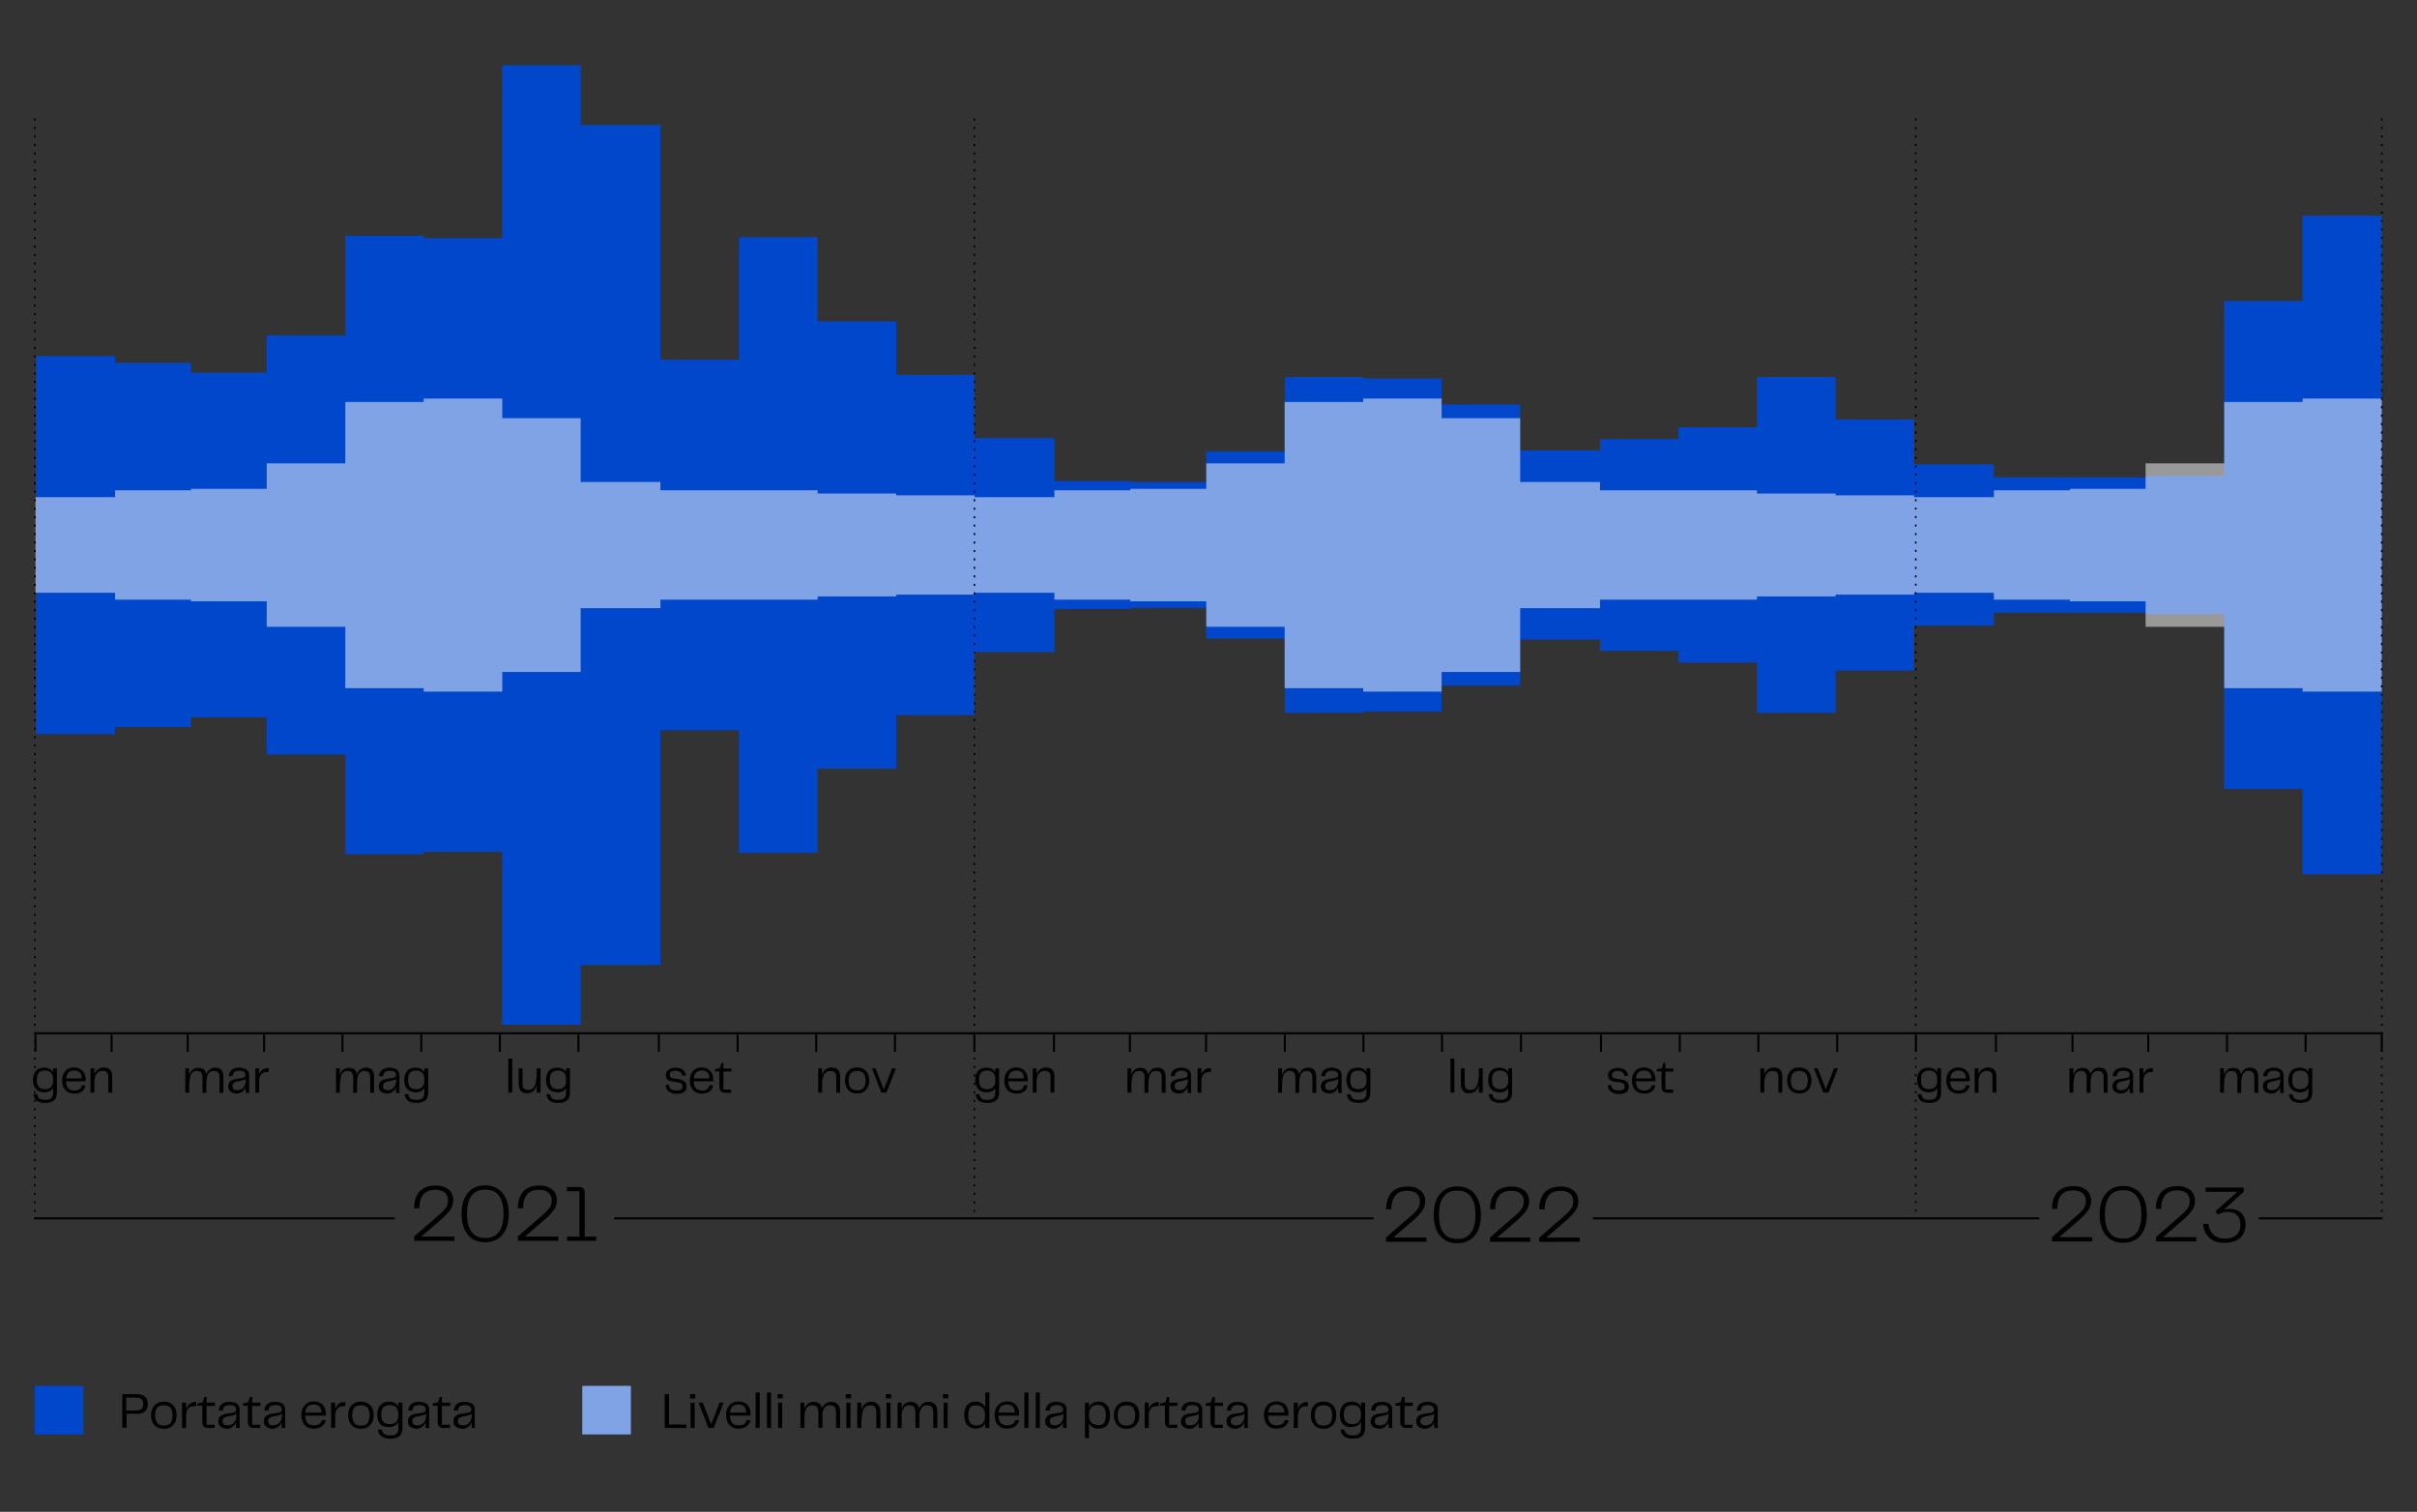 <?xml version="1.0" encoding="utf-8"?>
<!-- Generator: Adobe Illustrator 25.2.0, SVG Export Plug-In . SVG Version: 6.00 Build 0)  -->
<svg version="1.1" id="Livello_1" xmlns="http://www.w3.org/2000/svg" xmlns:xlink="http://www.w3.org/1999/xlink" x="0px" y="0px"
	 viewBox="0 0 1193.4 746.5" style="enable-background:new 0 0 1193.4 746.5;" xml:space="preserve">
<rect x="0" y="0" width="1193.4" height="746.5" fill="#333333" stroke="none"/>
<style type="text/css">
	.st0{fill:#0047CC;}
	.st1{opacity:0.5;}
	.st2{fill:#FFFFFF;}
	.st3{fill:none;stroke:#000000;stroke-miterlimit:10;}
	.st4{fill:#80A3E6;}
</style>
<g>
	<g>
		<path d="M1013.1,610.9l12.8-11.1c1.5-1.3,2.5-2.5,3.1-3.4s0.9-2.1,0.9-3.4c0-1.6-0.5-2.8-1.6-3.8c-1-0.9-2.6-1.4-4.6-1.4
			c-1.8,0-3.3,0.3-4.4,1c-1.2,0.7-2,1.7-2.6,3c-0.6,1.3-0.9,3.1-0.9,5.1h-2.6c0-2.4,0.4-4.4,1.2-6.1c0.8-1.7,2-3,3.5-3.8
			c1.5-0.9,3.5-1.3,5.8-1.3c2,0,3.7,0.3,5,1c1.3,0.7,2.3,1.5,2.9,2.6c0.6,1.1,0.9,2.3,0.9,3.6c0,1.6-0.4,3.1-1.3,4.5
			c-0.9,1.4-2.4,3-4.5,4.9l-10,8.6h16.4v2.1h-19.9V610.9z"/>
		<path d="M1041.9,611.9c-1.7-1.2-3-2.8-3.9-4.9c-0.9-2.1-1.3-4.6-1.3-7.4c0-2.7,0.4-5.2,1.3-7.3c0.9-2.1,2.2-3.7,3.9-4.9
			c1.7-1.2,3.9-1.8,6.4-1.8c2.6,0,4.7,0.6,6.5,1.8s3,2.8,3.9,4.9c0.9,2.1,1.3,4.5,1.3,7.3c0,2.8-0.4,5.3-1.3,7.4s-2.1,3.7-3.9,4.9
			s-3.9,1.8-6.5,1.8C1045.8,613.7,1043.6,613.1,1041.9,611.9z M1040.3,606.3c0.7,1.8,1.7,3.1,3,4c1.3,0.9,3,1.3,5,1.3s3.7-0.4,5-1.3
			c1.3-0.9,2.3-2.2,3-4c0.7-1.8,1-4,1-6.7c0-2.6-0.3-4.8-1-6.6c-0.7-1.8-1.7-3.1-3-4c-1.3-0.9-3-1.3-5-1.3s-3.7,0.4-5,1.3
			c-1.3,0.9-2.3,2.2-3,4c-0.7,1.8-1,4-1,6.6C1039.3,602.3,1039.7,604.5,1040.3,606.3z"/>
		<path d="M1064.4,610.9l12.8-11.1c1.5-1.3,2.5-2.5,3.1-3.4c0.6-1,0.9-2.1,0.9-3.4c0-1.6-0.5-2.8-1.6-3.8c-1-0.9-2.6-1.4-4.6-1.4
			c-1.8,0-3.3,0.3-4.4,1c-1.2,0.7-2,1.7-2.6,3c-0.6,1.3-0.9,3.1-0.9,5.1h-2.6c0-2.4,0.4-4.4,1.2-6.1c0.8-1.7,2-3,3.5-3.8
			s3.5-1.3,5.8-1.3c2,0,3.7,0.3,5,1c1.3,0.7,2.3,1.5,2.9,2.6c0.6,1.1,0.9,2.3,0.9,3.6c0,1.6-0.4,3.1-1.3,4.5c-0.9,1.4-2.4,3-4.5,4.9
			l-10,8.6h16.4v2.1h-19.9V610.9z"/>
		<path d="M1091.5,607.8c0.6,1.1,1.4,2,2.6,2.7c1.1,0.7,2.6,1.1,4.3,1.1c2.6,0,4.5-0.6,5.8-1.8s2-2.9,2-5.1c0-1.9-0.5-3.5-1.6-4.6
			c-1-1.1-2.5-1.7-4.5-1.7c-1,0-1.8,0.1-2.6,0.3c-0.7,0.2-1.5,0.6-2.4,1l-1.2-1.6l10.8-9.6H1089v-2.1h18.8v2.1l-9.7,8.8
			c0.9-0.2,1.9-0.4,2.9-0.4c1.5,0,2.8,0.3,4,0.9c1.2,0.6,2.1,1.5,2.8,2.7c0.7,1.2,1,2.6,1,4.2c0,1.6-0.4,3.1-1.1,4.5
			c-0.7,1.4-1.9,2.5-3.5,3.3c-1.6,0.8-3.6,1.2-6,1.2c-2.2,0-4.1-0.4-5.6-1.3c-1.5-0.8-2.7-2-3.5-3.4c-0.8-1.4-1.2-3-1.3-4.7h2.6
			C1090.6,605.6,1090.9,606.8,1091.5,607.8z"/>
	</g>
</g>
<g>
	<g>
		<path d="M684.3,611.1l12.8-11.1c1.5-1.3,2.5-2.5,3.1-3.4s0.9-2.1,0.9-3.4c0-1.6-0.5-2.8-1.6-3.8c-1-0.9-2.6-1.4-4.6-1.4
			c-1.8,0-3.3,0.3-4.4,1c-1.2,0.7-2,1.7-2.6,3c-0.6,1.3-0.9,3.1-0.9,5.1h-2.6c0-2.4,0.4-4.4,1.2-6.1c0.8-1.7,2-3,3.5-3.8
			c1.5-0.9,3.5-1.3,5.8-1.3c2,0,3.7,0.3,5,1c1.3,0.7,2.3,1.5,2.9,2.6c0.6,1.1,0.9,2.3,0.9,3.6c0,1.6-0.4,3.1-1.3,4.5
			c-0.9,1.4-2.4,3-4.5,4.9l-10,8.6h16.4v2.1h-19.9V611.1z"/>
		<path d="M713.1,612.1c-1.7-1.2-3-2.8-3.9-4.9c-0.9-2.1-1.3-4.6-1.3-7.4c0-2.7,0.4-5.2,1.3-7.3c0.9-2.1,2.2-3.7,3.9-4.9
			c1.7-1.2,3.9-1.8,6.4-1.8c2.6,0,4.7,0.6,6.5,1.8s3,2.8,3.9,4.9c0.9,2.1,1.3,4.5,1.3,7.3c0,2.8-0.4,5.3-1.3,7.4s-2.1,3.7-3.9,4.9
			s-3.9,1.8-6.5,1.8C717,613.9,714.8,613.3,713.1,612.1z M711.5,606.5c0.7,1.8,1.7,3.1,3,4c1.3,0.9,3,1.3,5,1.3s3.7-0.4,5-1.3
			c1.3-0.9,2.3-2.2,3-4c0.7-1.8,1-4,1-6.7c0-2.6-0.3-4.8-1-6.6c-0.7-1.8-1.7-3.1-3-4c-1.3-0.9-3-1.3-5-1.3s-3.7,0.4-5,1.3
			c-1.3,0.9-2.3,2.2-3,4c-0.7,1.8-1,4-1,6.6C710.5,602.5,710.8,604.7,711.5,606.5z"/>
		<path d="M735.6,611.1l12.8-11.1c1.5-1.3,2.5-2.5,3.1-3.4c0.6-1,0.9-2.1,0.9-3.4c0-1.6-0.5-2.8-1.6-3.8c-1-0.9-2.6-1.4-4.6-1.4
			c-1.8,0-3.3,0.3-4.4,1c-1.2,0.7-2,1.7-2.6,3c-0.6,1.3-0.9,3.1-0.9,5.1h-2.6c0-2.4,0.4-4.4,1.2-6.1c0.8-1.7,2-3,3.5-3.8
			s3.5-1.3,5.8-1.3c2,0,3.7,0.3,5,1c1.3,0.7,2.3,1.5,2.9,2.6c0.6,1.1,0.9,2.3,0.9,3.6c0,1.6-0.4,3.1-1.3,4.5c-0.9,1.4-2.4,3-4.5,4.9
			l-10,8.6h16.4v2.1h-19.9V611.1z"/>
		<path d="M760,611.1l12.8-11.1c1.5-1.3,2.5-2.5,3.1-3.4s0.9-2.1,0.9-3.4c0-1.6-0.5-2.8-1.6-3.8c-1-0.9-2.6-1.4-4.6-1.4
			c-1.8,0-3.3,0.3-4.4,1c-1.2,0.7-2,1.7-2.6,3c-0.6,1.3-0.9,3.1-0.9,5.1H760c0-2.4,0.4-4.4,1.2-6.1c0.8-1.7,2-3,3.5-3.8
			c1.5-0.9,3.5-1.3,5.8-1.3c2,0,3.7,0.3,5,1c1.3,0.7,2.3,1.5,2.9,2.6c0.6,1.1,0.9,2.3,0.9,3.6c0,1.6-0.4,3.1-1.3,4.5
			c-0.9,1.4-2.4,3-4.5,4.9l-10,8.6H780v2.1H760V611.1z"/>
	</g>
</g>
<g id="Livello_2_1_">
	<g id="maggiore">
		<polygon class="st0" points="1156.7,106.5 1137.3,106.5 1136.9,106.5 1136.9,148.6 1098.2,148.6 1098.2,235 1059.4,235 
			1059.4,235.7 1022,235.7 984.5,235.7 984.5,229.3 945.1,229.3 945.1,207.1 906.3,207.1 906.3,186.2 867.5,186.2 867.5,211 
			828.8,211 828.8,216.8 790,216.8 790,222.4 750.6,222.4 750.6,199.7 711.8,199.7 711.8,186.9 673.1,186.9 673.1,186.2 
			634.3,186.2 634.3,222.9 595.6,222.9 595.6,238 558.1,238 558.1,237.5 520.6,237.5 520.6,216.3 481.2,216.3 481.2,185.1 
			442.5,185.1 442.5,158.7 403.7,158.7 403.7,117.1 364.9,117.1 364.9,177.6 326.1,177.6 326.1,61.7 286.7,61.7 286.7,32.2 
			248,32.2 248,117.6 209.2,117.6 209.2,116.4 170.5,116.4 170.5,165.6 131.7,165.6 131.7,184 94.3,184 94.3,179.2 56.8,179.2 
			56.8,176 56.6,176 56.6,175.8 17.8,175.8 17.8,362.5 56.6,362.5 56.6,362.2 56.8,362.2 56.8,359 94.3,359 94.3,354.2 131.7,354.2 
			131.7,372.6 170.5,372.6 170.5,421.8 209.2,421.8 209.2,420.6 248,420.6 248,506 286.7,506 286.7,476.5 326.1,476.5 326.1,360.6 
			364.9,360.6 364.9,421.1 403.7,421.1 403.7,379.5 442.5,379.5 442.5,353.1 481.2,353.1 481.2,322 520.6,322 520.6,300.8 
			558.1,300.8 558.1,300.2 595.6,300.2 595.6,315.3 634.3,315.3 634.3,352 673.1,352 673.1,351.4 711.8,351.4 711.8,338.5 
			750.6,338.5 750.6,315.8 790,315.8 790,321.4 828.8,321.4 828.8,327.2 867.5,327.2 867.5,352 906.3,352 906.3,331.1 945.1,331.1 
			945.1,308.9 984.5,308.9 984.5,302.5 1022,302.5 1059.4,302.5 1059.4,303.2 1098.2,303.2 1098.2,389.6 1136.9,389.6 1136.9,431.7 
			1137.3,431.7 1156.7,431.7 1176,431.7 1176,106.5 		"/>
		<g class="st1">
			<polygon class="st2" points="1156.7,196.8 1137,196.8 1136.9,196.8 1136.9,198.5 1098.2,198.5 1098.2,228.8 1059.4,228.8 
				1059.4,241.4 1022,241.4 1022,242.1 984.5,242.1 984.5,245.5 945.1,245.5 945.1,244.6 906.3,244.6 906.3,243.7 867.5,243.7 
				867.5,242.1 828.8,242.1 828.8,242.1 790,242.1 790,238 750.6,238 750.6,206.5 711.8,206.5 711.8,196.8 673.1,196.8 673.1,198.5 
				634.3,198.5 634.3,228.8 595.6,228.8 595.6,241.4 558.1,241.4 558.1,242.1 520.6,242.1 520.6,245.5 481.2,245.5 481.2,244.6 
				442.5,244.6 442.5,243.7 403.7,243.7 403.7,242.1 364.9,242.1 364.9,242.1 326.1,242.1 326.1,238 286.7,238 286.7,206.5 
				248,206.5 248,196.8 209.2,196.8 209.2,198.5 170.5,198.5 170.5,228.8 131.7,228.8 131.7,241.4 94.3,241.4 94.3,242.1 
				56.8,242.1 56.8,245.5 56.6,245.5 37.1,245.5 17.5,245.5 17.5,292.7 37.1,292.7 56.6,292.7 56.8,292.7 56.8,296.1 94.3,296.1 
				94.3,296.9 131.7,296.9 131.7,309.5 170.5,309.5 170.5,339.8 209.2,339.8 209.2,341.5 248,341.5 248,331.8 286.7,331.8 
				286.7,300.3 326.1,300.3 326.1,296.1 364.9,296.1 364.9,296.1 403.7,296.1 403.7,294.5 442.5,294.5 442.5,293.6 481.2,293.6 
				481.2,292.7 520.6,292.7 520.6,296.1 558.1,296.1 558.1,296.9 595.6,296.9 595.6,309.5 634.3,309.5 634.3,339.8 673.1,339.8 
				673.1,341.5 711.8,341.5 711.8,331.8 750.6,331.8 750.6,300.3 790,300.3 790,296.1 828.8,296.1 828.8,296.1 867.5,296.1 
				867.5,294.5 906.3,294.5 906.3,293.6 945.1,293.6 945.1,292.7 984.5,292.7 984.5,296.1 1022,296.1 1022,296.9 1059.4,296.9 
				1059.4,309.5 1098.2,309.5 1098.2,339.8 1136.9,339.8 1136.9,341.5 1137,341.5 1156.7,341.5 1176,341.5 1176,196.8 			"/>
		</g>
		<rect x="480.7" y="509.7" width="463.5" height="1"/>
		<polygon points="18,519.3 17,519.3 17,509.7 481.1,509.7 481.1,510.7 18,510.7 		"/>
		<polygon points="1176.5,519.3 1175.5,519.3 1175.5,510.7 943.7,510.7 943.7,509.7 1176.5,509.7 		"/>
		<rect x="54.6" y="510.2" width="1" height="9.1"/>
		<rect x="92.2" y="510.2" width="1" height="9.1"/>
		<rect x="129.9" y="510.2" width="1" height="9.1"/>
		<rect x="168.6" y="510.2" width="1" height="9.1"/>
		<rect x="207.5" y="510.2" width="1" height="9.1"/>
		<rect x="246.3" y="510.2" width="1" height="9.1"/>
		<rect x="285.1" y="510.2" width="1" height="9.1"/>
		<rect x="324.8" y="510.2" width="1" height="9.1"/>
		<rect x="363.7" y="510.2" width="1" height="9.1"/>
		<rect x="402.5" y="510.2" width="1" height="9.1"/>
		<rect x="441.4" y="510.2" width="1" height="9.1"/>
		<rect x="480.6" y="510.2" width="1" height="9.1"/>
		<rect x="519.9" y="510.2" width="1" height="9.1"/>
		<rect x="595" y="510.2" width="1" height="9.1"/>
		<rect x="672.7" y="510.2" width="1" height="9.1"/>
		<rect x="750.5" y="510.2" width="1" height="9.1"/>
		<rect x="828.9" y="510.2" width="1" height="9.1"/>
		<rect x="906.6" y="510.2" width="1" height="9.1"/>
		<rect x="985" y="510.2" width="1" height="9.1"/>
		<rect x="1060.2" y="510.2" width="1" height="9.1"/>
		<rect x="1137.9" y="510.2" width="1" height="9.1"/>
		<rect x="557.4" y="510.2" width="1" height="9.1"/>
		<rect x="633.9" y="510.2" width="1" height="9.1"/>
		<rect x="711.5" y="510.2" width="1" height="9.1"/>
		<rect x="790" y="510.2" width="1" height="9.1"/>
		<rect x="867.7" y="510.2" width="1" height="9.1"/>
		<rect x="945.5" y="510.2" width="1" height="9.1"/>
		<rect x="1022.8" y="510.2" width="1" height="9.1"/>
		<rect x="1099.1" y="510.2" width="1" height="9.1"/>
		<path d="M946.3,601.5h-0.8v-0.1L946.3,601.5L946.3,601.5z M946.3,598.3h-0.8v-1h0.8V598.3z M946.3,594.1h-0.8v-1h0.8V594.1z
			 M946.3,589.9h-0.8v-1h0.8V589.9z M946.3,585.7h-0.8v-1h0.8V585.7z M946.3,581.6h-0.8v-1h0.8V581.6z M946.3,577.4h-0.8v-1h0.8
			V577.4z M946.3,573.2h-0.8v-1h0.8V573.2z M946.3,569h-0.8v-1h0.8V569z M946.3,564.9h-0.8v-1h0.8V564.9z M946.3,560.7h-0.8v-1h0.8
			V560.7z M946.3,556.5h-0.8v-1h0.8V556.5z M946.3,552.3h-0.8v-1h0.8V552.3z M946.3,548.2h-0.8v-1h0.8V548.2z M946.3,544h-0.8v-1
			h0.8V544z M946.3,539.8h-0.8v-1h0.8V539.8z M946.3,535.6h-0.8v-1h0.8V535.6z M946.3,531.4h-0.8v-1h0.8V531.4z M946.3,527.3h-0.8
			v-1h0.8V527.3z M946.3,523.1h-0.8v-1h0.8V523.1z M946.3,518.9h-0.8v-1h0.8V518.9z M946.3,514.7h-0.8v-1h0.8V514.7z M946.3,510.6
			h-0.8v-1h0.8V510.6z M946.3,506.4h-0.8v-1h0.8V506.4z M946.3,502.2h-0.8v-1h0.8V502.2z M946.3,498h-0.8v-1h0.8V498z M946.3,493.9
			h-0.8v-1h0.8V493.9z M946.3,489.7h-0.8v-1h0.8V489.7z M946.3,485.5h-0.8v-1h0.8V485.5z M946.3,481.3h-0.8v-1h0.8V481.3z
			 M946.3,477.2h-0.8v-1h0.8V477.2z M946.3,473h-0.8v-1h0.8V473z M946.3,468.8h-0.8v-1h0.8V468.8z M946.3,464.6h-0.8v-1h0.8V464.6z
			 M946.3,460.5h-0.8v-1h0.8V460.5z M946.3,456.3h-0.8v-1h0.8V456.3z M946.3,452.1h-0.8v-1h0.8V452.1z M946.3,447.9h-0.8v-1h0.8
			V447.9z M946.3,443.7h-0.8v-1h0.8V443.7z M946.3,439.6h-0.8v-1h0.8V439.6z M946.3,435.4h-0.8v-1h0.8V435.4z M946.3,431.2h-0.8v-1
			h0.8V431.2z M946.3,427h-0.8v-1h0.8V427z M946.3,422.9h-0.8v-1h0.8V422.9z M946.3,418.7h-0.8v-1h0.8V418.7z M946.3,414.5h-0.8v-1
			h0.8V414.5z M946.3,410.3h-0.8v-1h0.8V410.3z M946.3,406.2h-0.8v-1h0.8V406.2z M946.3,402h-0.8v-1h0.8V402z M946.3,397.8h-0.8v-1
			h0.8V397.8z M946.3,393.6h-0.8v-1h0.8V393.6z M946.3,389.5h-0.8v-1h0.8V389.5z M946.3,385.3h-0.8v-1h0.8V385.3z M946.3,381.1h-0.8
			v-1h0.8V381.1z M946.3,376.9h-0.8v-1h0.8V376.9z M946.3,372.8h-0.8v-1h0.8V372.8z M946.3,368.6h-0.8v-1h0.8V368.6z M946.3,364.4
			h-0.8v-1h0.8V364.4z M946.3,360.2h-0.8v-1h0.8V360.2z M946.3,356h-0.8v-1h0.8V356z M946.3,351.9h-0.8v-1h0.8V351.9z M946.3,347.7
			h-0.8v-1h0.8V347.7z M946.3,343.5h-0.8v-1h0.8V343.5z M946.3,339.3h-0.8v-1h0.8V339.3z M946.3,335.2h-0.8v-1h0.8V335.2z
			 M946.3,331h-0.8v-1h0.8V331z M946.3,326.8h-0.8v-1h0.8V326.8z M946.3,322.6h-0.8v-1h0.8V322.6z M946.3,318.5h-0.8v-1h0.8V318.5z
			 M946.3,314.3h-0.8v-1h0.8V314.3z M946.3,310.1h-0.8v-1h0.8V310.1z M946.3,305.9h-0.8v-1h0.8V305.9z M946.3,301.8h-0.8v-1h0.8
			V301.8z M946.3,297.6h-0.8v-1h0.8V297.6z M946.3,293.4h-0.8v-1h0.8V293.4z M946.3,289.2h-0.8v-1h0.8V289.2z M946.3,285.1h-0.8v-1
			h0.8V285.1z M946.3,280.9h-0.8v-1h0.8V280.9z M946.3,276.7h-0.8v-1h0.8V276.7z M946.3,272.5h-0.8v-1h0.8V272.5z M946.3,268.4h-0.8
			v-1h0.8V268.4z M946.3,264.2h-0.8v-1h0.8V264.2z M946.3,260h-0.8v-1h0.8V260z M946.3,255.8h-0.8v-1h0.8V255.8z M946.3,251.6h-0.8
			v-1h0.8V251.6z M946.3,247.5h-0.8v-1h0.8V247.5z M946.3,243.3h-0.8v-1h0.8V243.3z M946.3,239.1h-0.8v-1h0.8V239.1z M946.3,234.9
			h-0.8v-1h0.8V234.9z M946.3,230.8h-0.8v-1h0.8V230.8z M946.3,226.6h-0.8v-1h0.8V226.6z M946.3,222.4h-0.8v-1h0.8V222.4z
			 M946.3,218.2h-0.8v-1h0.8V218.2z M946.3,214.1h-0.8v-1h0.8V214.1z M946.3,209.9h-0.8v-1h0.8V209.9z M946.3,205.7h-0.8v-1h0.8
			V205.7z M946.3,201.5h-0.8v-1h0.8V201.5z M946.3,197.4h-0.8v-1h0.8V197.4z M946.3,193.2h-0.8v-1h0.8V193.2z M946.3,189h-0.8v-1
			h0.8V189z M946.3,184.8h-0.8v-1h0.8V184.8z M946.3,180.7h-0.8v-1h0.8V180.7z M946.3,176.5h-0.8v-1h0.8V176.5z M946.3,172.3h-0.8
			v-1h0.8V172.3z M946.3,168.1h-0.8v-1h0.8V168.1z M946.3,163.9h-0.8v-1h0.8V163.9z M946.3,159.8h-0.8v-1h0.8V159.8z M946.3,155.6
			h-0.8v-1h0.8V155.6z M946.3,151.4h-0.8v-1h0.8V151.4z M946.3,147.2h-0.8v-1h0.8V147.2z M946.3,143.1h-0.8v-1h0.8V143.1z
			 M946.3,138.9h-0.8v-1h0.8V138.9z M946.3,134.7h-0.8v-1h0.8V134.7z M946.3,130.5h-0.8v-1h0.8V130.5z M946.3,126.4h-0.8v-1h0.8
			V126.4z M946.3,122.2h-0.8v-1h0.8V122.2z M946.3,118h-0.8v-1h0.8V118z M946.3,113.8h-0.8v-1h0.8V113.8z M946.3,109.7h-0.8v-1h0.8
			V109.7z M946.3,105.5h-0.8v-1h0.8V105.5z M946.3,101.3h-0.8v-1h0.8V101.3z M946.3,97.1h-0.8v-1h0.8V97.1z M946.3,93h-0.8v-1h0.8
			V93z M946.3,88.8h-0.8v-1h0.8V88.8z M946.3,84.6h-0.8v-1h0.8V84.6z M946.3,80.4h-0.8v-1h0.8V80.4z M946.3,76.2h-0.8v-1h0.8V76.2z
			 M946.3,72.1h-0.8v-1h0.8V72.1z M946.3,67.9h-0.8v-1h0.8V67.9z M946.3,63.7h-0.8v-1h0.8V63.7z M946.3,59.5h-0.8v-1h0.8V59.5z"/>
		<path d="M1176.4,601.6h-0.8v-0.1L1176.4,601.6L1176.4,601.6z M1176.4,598.4h-0.8v-1h0.8V598.4z M1176.4,594.2h-0.8v-1h0.8V594.2z
			 M1176.4,590h-0.8v-1h0.8V590z M1176.4,585.8h-0.8v-1h0.8V585.8z M1176.4,581.7h-0.8v-1h0.8V581.7z M1176.4,577.5h-0.8v-1h0.8
			V577.5z M1176.4,573.3h-0.8v-1h0.8V573.3z M1176.4,569.1h-0.8v-1h0.8V569.1z M1176.4,565h-0.8v-1h0.8V565z M1176.4,560.8h-0.8v-1
			h0.8V560.8z M1176.4,556.6h-0.8v-1h0.8V556.6z M1176.4,552.4h-0.8v-1h0.8V552.4z M1176.4,548.2h-0.8v-1h0.8V548.2z M1176.4,544.1
			h-0.8v-1h0.8V544.1z M1176.4,539.9h-0.8v-1h0.8V539.9z M1176.4,535.7h-0.8v-1h0.8V535.7z M1176.4,531.5h-0.8v-1h0.8V531.5z
			 M1176.4,527.4h-0.8v-1h0.8V527.4z M1176.4,523.2h-0.8v-1h0.8V523.2z M1176.4,519h-0.8v-1h0.8V519z M1176.4,514.8h-0.8v-1h0.8
			V514.8z M1176.4,510.7h-0.8v-1h0.8V510.7z M1176.4,506.5h-0.8v-1h0.8V506.5z M1176.4,502.3h-0.8v-1h0.8V502.3z M1176.4,498.1h-0.8
			v-1h0.8V498.1z M1176.4,493.9h-0.8v-1h0.8V493.9z M1176.4,489.8h-0.8v-1h0.8V489.8z M1176.4,485.6h-0.8v-1h0.8V485.6z
			 M1176.4,481.4h-0.8v-1h0.8V481.4z M1176.4,477.2h-0.8v-1h0.8V477.2z M1176.4,473.1h-0.8v-1h0.8V473.1z M1176.4,468.9h-0.8v-1h0.8
			V468.9z M1176.4,464.7h-0.8v-1h0.8V464.7z M1176.4,460.5h-0.8v-1h0.8V460.5z M1176.4,456.4h-0.8v-1h0.8V456.4z M1176.4,452.2h-0.8
			v-1h0.8V452.2z M1176.4,448h-0.8v-1h0.8V448z M1176.4,443.8h-0.8v-1h0.8V443.8z M1176.4,439.6h-0.8v-1h0.8V439.6z M1176.4,435.5
			h-0.8v-1h0.8V435.5z M1176.4,431.3h-0.8v-1h0.8V431.3z M1176.4,427.1h-0.8v-1h0.8V427.1z M1176.4,422.9h-0.8v-1h0.8V422.9z
			 M1176.4,418.8h-0.8v-1h0.8V418.8z M1176.4,414.6h-0.8v-1h0.8V414.6z M1176.4,410.4h-0.8v-1h0.8V410.4z M1176.4,406.2h-0.8v-1h0.8
			V406.2z M1176.4,402.1h-0.8v-1h0.8V402.1z M1176.4,397.9h-0.8v-1h0.8V397.9z M1176.4,393.7h-0.8v-1h0.8V393.7z M1176.4,389.5h-0.8
			v-1h0.8V389.5z M1176.4,385.3h-0.8v-1h0.8V385.3z M1176.4,381.2h-0.8v-1h0.8V381.2z M1176.4,377h-0.8v-1h0.8V377z M1176.4,372.8
			h-0.8v-1h0.8V372.8z M1176.4,368.6h-0.8v-1h0.8V368.6z M1176.4,364.5h-0.8v-1h0.8V364.5z M1176.4,360.3h-0.8v-1h0.8V360.3z
			 M1176.4,356.1h-0.8v-1h0.8V356.1z M1176.4,351.9h-0.8v-1h0.8V351.9z M1176.4,347.8h-0.8v-1h0.8V347.8z M1176.4,343.6h-0.8v-1h0.8
			V343.6z M1176.4,339.4h-0.8v-1h0.8V339.4z M1176.4,335.2h-0.8v-1h0.8V335.2z M1176.4,331h-0.8v-1h0.8V331z M1176.4,326.9h-0.8v-1
			h0.8V326.9z M1176.4,322.7h-0.8v-1h0.8V322.7z M1176.4,318.5h-0.8v-1h0.8V318.5z M1176.4,314.3h-0.8v-1h0.8V314.3z M1176.4,310.2
			h-0.8v-1h0.8V310.2z M1176.4,306h-0.8v-1h0.8V306z M1176.4,301.8h-0.8v-1h0.8V301.8z M1176.4,297.6h-0.8v-1h0.8V297.6z
			 M1176.4,293.5h-0.8v-1h0.8V293.5z M1176.4,289.3h-0.8v-1h0.8V289.3z M1176.4,285.1h-0.8v-1h0.8V285.1z M1176.4,280.9h-0.8v-1h0.8
			V280.9z M1176.4,276.7h-0.8v-1h0.8V276.7z M1176.4,272.6h-0.8v-1h0.8V272.6z M1176.4,268.4h-0.8v-1h0.8V268.4z M1176.4,264.2h-0.8
			v-1h0.8V264.2z M1176.4,260h-0.8v-1h0.8V260z M1176.4,255.9h-0.8v-1h0.8V255.9z M1176.4,251.7h-0.8v-1h0.8V251.7z M1176.4,247.5
			h-0.8v-1h0.8V247.5z M1176.4,243.3h-0.8v-1h0.8V243.3z M1176.4,239.2h-0.8v-1h0.8V239.2z M1176.4,235h-0.8v-1h0.8V235z
			 M1176.4,230.8h-0.8v-1h0.8V230.8z M1176.4,226.6h-0.8v-1h0.8V226.6z M1176.4,222.4h-0.8v-1h0.8V222.4z M1176.4,218.3h-0.8v-1h0.8
			V218.3z M1176.4,214.1h-0.8v-1h0.8V214.1z M1176.4,209.9h-0.8v-1h0.8V209.9z M1176.4,205.7h-0.8v-1h0.8V205.7z M1176.4,201.6h-0.8
			v-1h0.8V201.6z M1176.4,197.4h-0.8v-1h0.8V197.4z M1176.4,193.2h-0.8v-1h0.8V193.2z M1176.4,189h-0.8v-1h0.8V189z M1176.4,184.9
			h-0.8v-1h0.8V184.9z M1176.4,180.7h-0.8v-1h0.8V180.7z M1176.4,176.5h-0.8v-1h0.8V176.5z M1176.4,172.3h-0.8v-1h0.8V172.3z
			 M1176.4,168.1h-0.8v-1h0.8V168.1z M1176.4,164h-0.8v-1h0.8V164z M1176.4,159.8h-0.8v-1h0.8V159.8z M1176.4,155.6h-0.8v-1h0.8
			V155.6z M1176.4,151.4h-0.8v-1h0.8V151.4z M1176.4,147.3h-0.8v-1h0.8V147.3z M1176.4,143.1h-0.8v-1h0.8V143.1z M1176.4,138.9h-0.8
			v-1h0.8V138.9z M1176.4,134.7h-0.8v-1h0.8V134.7z M1176.4,130.6h-0.8v-1h0.8V130.6z M1176.4,126.4h-0.8v-1h0.8V126.4z
			 M1176.4,122.2h-0.8v-1h0.8V122.2z M1176.4,118h-0.8v-1h0.8V118z M1176.4,113.8h-0.8v-1h0.8V113.8z M1176.4,109.7h-0.8v-1h0.8
			V109.7z M1176.4,105.5h-0.8v-1h0.8V105.5z M1176.4,101.3h-0.8v-1h0.8V101.3z M1176.4,97.1h-0.8v-1h0.8V97.1z M1176.4,93h-0.8v-1
			h0.8V93z M1176.4,88.8h-0.8v-1h0.8V88.8z M1176.4,84.6h-0.8v-1h0.8V84.6z M1176.4,80.4h-0.8v-1h0.8V80.4z M1176.4,76.3h-0.8v-1
			h0.8V76.3z M1176.4,72.1h-0.8v-1h0.8V72.1z M1176.4,67.9h-0.8v-1h0.8V67.9z M1176.4,63.7h-0.8v-1h0.8V63.7z M1176.4,59.5h-0.8v-1
			h0.8V59.5z"/>
		<path d="M481.5,601.6h-0.8v-0.1L481.5,601.6L481.5,601.6z M481.5,598.4h-0.8v-1h0.8V598.4z M481.5,594.2h-0.8v-1h0.8V594.2z
			 M481.5,590h-0.8v-1h0.8V590z M481.5,585.8h-0.8v-1h0.8V585.8z M481.5,581.7h-0.8v-1h0.8V581.7z M481.5,577.5h-0.8v-1h0.8V577.5z
			 M481.5,573.3h-0.8v-1h0.8V573.3z M481.5,569.1h-0.8v-1h0.8V569.1z M481.5,565h-0.8v-1h0.8V565z M481.5,560.8h-0.8v-1h0.8V560.8z
			 M481.5,556.6h-0.8v-1h0.8V556.6z M481.5,552.4h-0.8v-1h0.8V552.4z M481.5,548.2h-0.8v-1h0.8V548.2z M481.5,544.1h-0.8v-1h0.8
			V544.1z M481.5,539.9h-0.8v-1h0.8V539.9z M481.5,535.7h-0.8v-1h0.8V535.7z M481.5,531.5h-0.8v-1h0.8V531.5z M481.5,527.4h-0.8v-1
			h0.8V527.4z M481.5,523.2h-0.8v-1h0.8V523.2z M481.5,519h-0.8v-1h0.8V519z M481.5,514.8h-0.8v-1h0.8V514.8z M481.5,510.7h-0.8v-1
			h0.8V510.7z M481.5,506.5h-0.8v-1h0.8V506.5z M481.5,502.3h-0.8v-1h0.8V502.3z M481.5,498.1h-0.8v-1h0.8V498.1z M481.5,493.9h-0.8
			v-1h0.8V493.9z M481.5,489.8h-0.8v-1h0.8V489.8z M481.5,485.6h-0.8v-1h0.8V485.6z M481.5,481.4h-0.8v-1h0.8V481.4z M481.5,477.2
			h-0.8v-1h0.8V477.2z M481.5,473.1h-0.8v-1h0.8V473.1z M481.5,468.9h-0.8v-1h0.8V468.9z M481.5,464.7h-0.8v-1h0.8V464.7z
			 M481.5,460.5h-0.8v-1h0.8V460.5z M481.5,456.4h-0.8v-1h0.8V456.4z M481.5,452.2h-0.8v-1h0.8V452.2z M481.5,448h-0.8v-1h0.8V448z
			 M481.5,443.8h-0.8v-1h0.8V443.8z M481.5,439.6h-0.8v-1h0.8V439.6z M481.5,435.5h-0.8v-1h0.8V435.5z M481.5,431.3h-0.8v-1h0.8
			V431.3z M481.5,427.1h-0.8v-1h0.8V427.1z M481.5,422.9h-0.8v-1h0.8V422.9z M481.5,418.8h-0.8v-1h0.8V418.8z M481.5,414.6h-0.8v-1
			h0.8V414.6z M481.5,410.4h-0.8v-1h0.8V410.4z M481.5,406.2h-0.8v-1h0.8V406.2z M481.5,402.1h-0.8v-1h0.8V402.1z M481.5,397.9h-0.8
			v-1h0.8V397.9z M481.5,393.7h-0.8v-1h0.8V393.7z M481.5,389.5h-0.8v-1h0.8V389.5z M481.5,385.3h-0.8v-1h0.8V385.3z M481.5,381.2
			h-0.8v-1h0.8V381.2z M481.5,377h-0.8v-1h0.8V377z M481.5,372.8h-0.8v-1h0.8V372.8z M481.5,368.6h-0.8v-1h0.8V368.6z M481.5,364.5
			h-0.8v-1h0.8V364.5z M481.5,360.3h-0.8v-1h0.8V360.3z M481.5,356.1h-0.8v-1h0.8V356.1z M481.5,351.9h-0.8v-1h0.8V351.9z
			 M481.5,347.8h-0.8v-1h0.8V347.8z M481.5,343.6h-0.8v-1h0.8V343.6z M481.5,339.4h-0.8v-1h0.8V339.4z M481.5,335.2h-0.8v-1h0.8
			V335.2z M481.5,331h-0.8v-1h0.8V331z M481.5,326.9h-0.8v-1h0.8V326.9z M481.5,322.7h-0.8v-1h0.8V322.7z M481.5,318.5h-0.8v-1h0.8
			V318.5z M481.5,314.3h-0.8v-1h0.8V314.3z M481.5,310.2h-0.8v-1h0.8V310.2z M481.5,306h-0.8v-1h0.8V306z M481.5,301.8h-0.8v-1h0.8
			V301.8z M481.5,297.6h-0.8v-1h0.8V297.6z M481.5,293.5h-0.8v-1h0.8V293.5z M481.5,289.3h-0.8v-1h0.8V289.3z M481.5,285.1h-0.8v-1
			h0.8V285.1z M481.5,280.9h-0.8v-1h0.8V280.9z M481.5,276.7h-0.8v-1h0.8V276.7z M481.5,272.6h-0.8v-1h0.8V272.6z M481.5,268.4h-0.8
			v-1h0.8V268.4z M481.5,264.2h-0.8v-1h0.8V264.2z M481.5,260h-0.8v-1h0.8V260z M481.5,255.9h-0.8v-1h0.8V255.9z M481.5,251.7h-0.8
			v-1h0.8V251.7z M481.5,247.5h-0.8v-1h0.8V247.5z M481.5,243.3h-0.8v-1h0.8V243.3z M481.5,239.2h-0.8v-1h0.8V239.2z M481.5,235
			h-0.8v-1h0.8V235z M481.5,230.8h-0.8v-1h0.8V230.8z M481.5,226.6h-0.8v-1h0.8V226.6z M481.5,222.4h-0.8v-1h0.8V222.4z
			 M481.5,218.3h-0.8v-1h0.8V218.3z M481.5,214.1h-0.8v-1h0.8V214.1z M481.5,209.9h-0.8v-1h0.8V209.9z M481.5,205.7h-0.8v-1h0.8
			V205.7z M481.5,201.6h-0.8v-1h0.8V201.6z M481.5,197.4h-0.8v-1h0.8V197.4z M481.5,193.2h-0.8v-1h0.8V193.2z M481.5,189h-0.8v-1
			h0.8V189z M481.5,184.9h-0.8v-1h0.8V184.9z M481.5,180.7h-0.8v-1h0.8V180.7z M481.5,176.5h-0.8v-1h0.8V176.5z M481.5,172.3h-0.8
			v-1h0.8V172.3z M481.5,168.1h-0.8v-1h0.8V168.1z M481.5,164h-0.8v-1h0.8V164z M481.5,159.8h-0.8v-1h0.8V159.8z M481.5,155.6h-0.8
			v-1h0.8V155.6z M481.5,151.4h-0.8v-1h0.8V151.4z M481.5,147.3h-0.8v-1h0.8V147.3z M481.5,143.1h-0.8v-1h0.8V143.1z M481.5,138.9
			h-0.8v-1h0.8V138.9z M481.5,134.7h-0.8v-1h0.8V134.7z M481.5,130.6h-0.8v-1h0.8V130.6z M481.5,126.4h-0.8v-1h0.8V126.4z
			 M481.5,122.2h-0.8v-1h0.8V122.2z M481.5,118h-0.8v-1h0.8V118z M481.5,113.8h-0.8v-1h0.8V113.8z M481.5,109.7h-0.8v-1h0.8V109.7z
			 M481.5,105.5h-0.8v-1h0.8V105.5z M481.5,101.3h-0.8v-1h0.8V101.3z M481.5,97.1h-0.8v-1h0.8V97.1z M481.5,93h-0.8v-1h0.8V93z
			 M481.5,88.8h-0.8v-1h0.8V88.8z M481.5,84.6h-0.8v-1h0.8V84.6z M481.5,80.4h-0.8v-1h0.8V80.4z M481.5,76.3h-0.8v-1h0.8V76.3z
			 M481.5,72.1h-0.8v-1h0.8V72.1z M481.5,67.9h-0.8v-1h0.8V67.9z M481.5,63.7h-0.8v-1h0.8V63.7z M481.5,59.5h-0.8v-1h0.8V59.5z"/>
		<path d="M17.6,601.6h-0.8v-0.1L17.6,601.6L17.6,601.6z M17.6,598.4h-0.8v-1h0.8V598.4z M17.6,594.2h-0.8v-1h0.8V594.2z M17.6,590
			h-0.8v-1h0.8V590z M17.6,585.8h-0.8v-1h0.8V585.8z M17.6,581.7h-0.8v-1h0.8V581.7z M17.6,577.5h-0.8v-1h0.8V577.5z M17.6,573.3
			h-0.8v-1h0.8V573.3z M17.6,569.1h-0.8v-1h0.8V569.1z M17.6,565h-0.8v-1h0.8V565z M17.6,560.8h-0.8v-1h0.8V560.8z M17.6,556.6h-0.8
			v-1h0.8V556.6z M17.6,552.4h-0.8v-1h0.8V552.4z M17.6,548.2h-0.8v-1h0.8V548.2z M17.6,544.1h-0.8v-1h0.8V544.1z M17.6,539.9h-0.8
			v-1h0.8V539.9z M17.6,535.7h-0.8v-1h0.8V535.7z M17.6,531.5h-0.8v-1h0.8V531.5z M17.6,527.4h-0.8v-1h0.8V527.4z M17.6,523.2h-0.8
			v-1h0.8V523.2z M17.6,519h-0.8v-1h0.8V519z M17.6,514.8h-0.8v-1h0.8V514.8z M17.6,510.7h-0.8v-1h0.8V510.7z M17.6,506.5h-0.8v-1
			h0.8V506.5z M17.6,502.3h-0.8v-1h0.8V502.3z M17.6,498.1h-0.8v-1h0.8V498.1z M17.6,493.9h-0.8v-1h0.8V493.9z M17.6,489.8h-0.8v-1
			h0.8V489.8z M17.6,485.6h-0.8v-1h0.8V485.6z M17.6,481.4h-0.8v-1h0.8V481.4z M17.6,477.2h-0.8v-1h0.8V477.2z M17.6,473.1h-0.8v-1
			h0.8V473.1z M17.6,468.9h-0.8v-1h0.8V468.9z M17.6,464.7h-0.8v-1h0.8V464.7z M17.6,460.5h-0.8v-1h0.8V460.5z M17.6,456.4h-0.8v-1
			h0.8V456.4z M17.6,452.2h-0.8v-1h0.8V452.2z M17.6,448h-0.8v-1h0.8V448z M17.6,443.8h-0.8v-1h0.8V443.8z M17.6,439.6h-0.8v-1h0.8
			V439.6z M17.6,435.5h-0.8v-1h0.8V435.5z M17.6,431.3h-0.8v-1h0.8V431.3z M17.6,427.1h-0.8v-1h0.8V427.1z M17.6,422.9h-0.8v-1h0.8
			V422.9z M17.6,418.8h-0.8v-1h0.8V418.8z M17.6,414.6h-0.8v-1h0.8V414.6z M17.6,410.4h-0.8v-1h0.8V410.4z M17.6,406.2h-0.8v-1h0.8
			V406.2z M17.6,402.1h-0.8v-1h0.8V402.1z M17.6,397.9h-0.8v-1h0.8V397.9z M17.6,393.7h-0.8v-1h0.8V393.7z M17.6,389.5h-0.8v-1h0.8
			V389.5z M17.6,385.3h-0.8v-1h0.8V385.3z M17.6,381.2h-0.8v-1h0.8V381.2z M17.6,377h-0.8v-1h0.8V377z M17.6,372.8h-0.8v-1h0.8
			V372.8z M17.6,368.6h-0.8v-1h0.8V368.6z M17.6,364.5h-0.8v-1h0.8V364.5z M17.6,360.3h-0.8v-1h0.8V360.3z M17.6,356.1h-0.8v-1h0.8
			V356.1z M17.6,351.9h-0.8v-1h0.8V351.9z M17.6,347.8h-0.8v-1h0.8V347.8z M17.6,343.6h-0.8v-1h0.8V343.6z M17.6,339.4h-0.8v-1h0.8
			V339.4z M17.6,335.2h-0.8v-1h0.8V335.2z M17.6,331h-0.8v-1h0.8V331z M17.6,326.9h-0.8v-1h0.8V326.9z M17.6,322.7h-0.8v-1h0.8
			V322.7z M17.6,318.5h-0.8v-1h0.8V318.5z M17.6,314.3h-0.8v-1h0.8V314.3z M17.6,310.2h-0.8v-1h0.8V310.2z M17.6,306h-0.8v-1h0.8
			V306z M17.6,301.8h-0.8v-1h0.8V301.8z M17.6,297.6h-0.8v-1h0.8V297.6z M17.6,293.5h-0.8v-1h0.8V293.5z M17.6,289.3h-0.8v-1h0.8
			V289.3z M17.6,285.1h-0.8v-1h0.8V285.1z M17.6,280.9h-0.8v-1h0.8V280.9z M17.6,276.7h-0.8v-1h0.8V276.7z M17.6,272.6h-0.8v-1h0.8
			V272.6z M17.6,268.4h-0.8v-1h0.8V268.4z M17.6,264.2h-0.8v-1h0.8V264.2z M17.6,260h-0.8v-1h0.8V260z M17.6,255.9h-0.8v-1h0.8
			V255.9z M17.6,251.7h-0.8v-1h0.8V251.7z M17.6,247.5h-0.8v-1h0.8V247.5z M17.6,243.3h-0.8v-1h0.8V243.3z M17.6,239.2h-0.8v-1h0.8
			V239.2z M17.6,235h-0.8v-1h0.8V235z M17.6,230.8h-0.8v-1h0.8V230.8z M17.6,226.6h-0.8v-1h0.8V226.6z M17.6,222.4h-0.8v-1h0.8
			V222.4z M17.6,218.3h-0.8v-1h0.8V218.3z M17.6,214.1h-0.8v-1h0.8V214.1z M17.6,209.9h-0.8v-1h0.8V209.9z M17.6,205.7h-0.8v-1h0.8
			V205.7z M17.6,201.6h-0.8v-1h0.8V201.6z M17.6,197.4h-0.8v-1h0.8V197.4z M17.6,193.2h-0.8v-1h0.8V193.2z M17.6,189h-0.8v-1h0.8
			V189z M17.6,184.9h-0.8v-1h0.8V184.9z M17.6,180.7h-0.8v-1h0.8V180.7z M17.6,176.5h-0.8v-1h0.8V176.5z M17.6,172.3h-0.8v-1h0.8
			V172.3z M17.6,168.1h-0.8v-1h0.8V168.1z M17.6,164h-0.8v-1h0.8V164z M17.6,159.8h-0.8v-1h0.8V159.8z M17.6,155.6h-0.8v-1h0.8
			V155.6z M17.6,151.4h-0.8v-1h0.8V151.4z M17.6,147.3h-0.8v-1h0.8V147.3z M17.6,143.1h-0.8v-1h0.8V143.1z M17.6,138.9h-0.8v-1h0.8
			V138.9z M17.6,134.7h-0.8v-1h0.8V134.7z M17.6,130.6h-0.8v-1h0.8V130.6z M17.6,126.4h-0.8v-1h0.8V126.4z M17.6,122.2h-0.8v-1h0.8
			V122.2z M17.6,118h-0.8v-1h0.8V118z M17.6,113.8h-0.8v-1h0.8V113.8z M17.6,109.7h-0.8v-1h0.8V109.7z M17.6,105.5h-0.8v-1h0.8
			V105.5z M17.6,101.3h-0.8v-1h0.8V101.3z M17.6,97.1h-0.8v-1h0.8V97.1z M17.6,93h-0.8v-1h0.8V93z M17.6,88.8h-0.8v-1h0.8V88.8z
			 M17.6,84.6h-0.8v-1h0.8V84.6z M17.6,80.4h-0.8v-1h0.8V80.4z M17.6,76.3h-0.8v-1h0.8V76.3z M17.6,72.1h-0.8v-1h0.8V72.1z
			 M17.6,67.9h-0.8v-1h0.8V67.9z M17.6,63.7h-0.8v-1h0.8V63.7z M17.6,59.5h-0.8v-1h0.8V59.5z"/>
	</g>
</g>
<g>
	<g>
		<path d="M18.7,538.5c-0.8-0.5-1.4-1.2-1.8-2.1c-0.4-0.9-0.6-2-0.6-3.2c0-1.9,0.5-3.4,1.4-4.4c0.9-1.1,2.3-1.6,4.2-1.6
			c1.7,0,3,0.5,3.9,1.6c0.9,1,1.3,2.5,1.3,4.5c0,1.3-0.2,2.5-0.6,3.4c-0.4,0.9-0.9,1.6-1.7,2c-0.8,0.4-1.7,0.7-2.9,0.7
			C20.5,539.3,19.5,539,18.7,538.5z M19.2,544.1c-0.8-0.3-1.5-0.8-1.9-1.5s-0.7-1.4-0.8-2.3h1.9c0,0.5,0.2,1,0.5,1.5s0.7,0.8,1.2,1
			c0.6,0.2,1.3,0.3,2.1,0.3c1,0,1.7-0.1,2.3-0.4c0.6-0.2,1-0.6,1.3-1.1s0.4-1.2,0.4-2.1v-12h1.9v12c0,1.1-0.2,2-0.6,2.8
			c-0.4,0.7-1,1.3-1.9,1.7c-0.9,0.4-2,0.6-3.4,0.6C21,544.6,20,544.4,19.2,544.1z M24.4,537.3c0.6-0.3,1-0.8,1.4-1.5
			s0.5-1.5,0.5-2.6c0-1.1-0.2-1.9-0.5-2.6s-0.8-1.2-1.4-1.5c-0.6-0.3-1.3-0.5-2.2-0.5c-0.9,0-1.7,0.2-2.3,0.5
			c-0.6,0.3-1,0.8-1.3,1.5c-0.3,0.7-0.4,1.5-0.4,2.6c0,1.1,0.1,1.9,0.4,2.6s0.7,1.2,1.3,1.5c0.6,0.3,1.3,0.5,2.3,0.5
			C23.1,537.8,23.8,537.6,24.4,537.3z"/>
		<path d="M33.3,539.1c-0.9-0.6-1.5-1.3-2-2.3c-0.4-1-0.6-2.1-0.6-3.3c0-1.2,0.2-2.3,0.7-3.3c0.4-1,1.1-1.7,2-2.3
			c0.9-0.6,2-0.8,3.3-0.8c1.2,0,2.2,0.3,3,0.8s1.5,1.2,1.9,2.1c0.4,0.9,0.7,1.9,0.7,3.1v0.3c0,0.1,0,0.3,0,0.5H32.2v-1.4h9l-0.8,0.9
			c0-1.1-0.1-2-0.3-2.7c-0.3-0.7-0.7-1.2-1.3-1.6c-0.6-0.3-1.3-0.5-2.1-0.5c-0.9,0-1.6,0.2-2.2,0.5c-0.6,0.3-1.1,0.9-1.4,1.6
			c-0.3,0.7-0.5,1.7-0.5,2.8s0.2,2.1,0.5,2.9c0.3,0.7,0.8,1.3,1.4,1.6c0.6,0.3,1.3,0.5,2.2,0.5c0.8,0,1.4-0.1,1.9-0.3
			s0.9-0.5,1.2-0.9c0.3-0.4,0.5-0.9,0.6-1.4h1.8c-0.1,0.7-0.3,1.3-0.7,2c-0.4,0.6-1,1.1-1.8,1.5c-0.8,0.4-1.8,0.6-3.1,0.6
			C35.3,539.9,34.2,539.7,33.3,539.1z"/>
		<path d="M44.7,527.5h1.9v12h-1.9V527.5z M46.5,530.8c0.4-1.2,0.9-2.1,1.7-2.7c0.8-0.6,1.8-1,3-1c1,0,1.8,0.2,2.4,0.5
			c0.6,0.4,1.1,0.9,1.4,1.6c0.3,0.7,0.4,1.6,0.4,2.6v7.7h-1.9v-7.4c0-0.8-0.1-1.5-0.3-2c-0.2-0.5-0.5-0.8-1-1s-0.9-0.3-1.6-0.3
			c-0.9,0-1.6,0.2-2.2,0.7c-0.6,0.5-1.1,1.1-1.4,2.1c-0.3,0.9-0.5,2.1-0.5,3.4H46C46,533.4,46.2,532,46.5,530.8z"/>
	</g>
</g>
<g>
	<g>
		<path d="M91.5,527.5h1.9v12h-1.9V527.5z M99.6,530.1c-0.2-0.5-0.5-0.8-0.9-1s-0.9-0.3-1.5-0.3c-0.8,0-1.6,0.2-2.1,0.7
			s-1,1.1-1.2,2.1s-0.4,2.1-0.4,3.5h-0.6v-0.5c0-1.5,0.2-2.8,0.6-3.9c0.3-1.1,0.9-1.9,1.6-2.5c0.7-0.6,1.7-0.9,2.8-0.9
			c0.9,0,1.7,0.2,2.3,0.5c0.6,0.4,1,0.9,1.3,1.5c0.3,0.7,0.4,1.5,0.4,2.6v7.7H100V532C100,531.2,99.9,530.6,99.6,530.1z M108,530.1
			c-0.2-0.5-0.5-0.8-0.9-1c-0.4-0.2-0.9-0.3-1.5-0.3c-0.9,0-1.6,0.2-2.1,0.7c-0.6,0.5-1,1.1-1.2,2.1c-0.3,0.9-0.4,2.1-0.4,3.5h-0.7
			c0-1.6,0.2-3,0.5-4.2c0.3-1.2,0.9-2,1.6-2.7c0.7-0.6,1.7-1,3-1c0.9,0,1.7,0.2,2.3,0.5c0.6,0.4,1,0.9,1.3,1.6
			c0.3,0.7,0.4,1.5,0.4,2.6v7.7h-1.9V532C108.4,531.2,108.3,530.6,108,530.1z"/>
		<path d="M114.6,539.5c-0.6-0.3-1.1-0.7-1.4-1.2s-0.5-1.2-0.5-1.9c0-0.7,0.1-1.2,0.4-1.7s0.6-0.9,1.2-1.2c0.5-0.3,1.2-0.5,2.1-0.7
			l3-0.5c0.6-0.1,1.1-0.3,1.4-0.5s0.4-0.5,0.4-1c0-0.4-0.1-0.8-0.3-1.1c-0.2-0.3-0.5-0.6-0.9-0.7c-0.4-0.2-1-0.3-1.8-0.3
			c-1.1,0-1.9,0.2-2.5,0.7c-0.5,0.5-0.8,1.1-0.9,2H113c0-0.8,0.2-1.6,0.6-2.2c0.4-0.6,1-1.1,1.8-1.5c0.8-0.3,1.7-0.5,2.8-0.5
			c1.1,0,1.9,0.2,2.7,0.5c0.7,0.3,1.2,0.7,1.6,1.3s0.5,1.2,0.5,1.9v5.8c0,0.4,0,0.9,0,1.4c0,0.5,0.1,1,0.1,1.6h-1.7
			c-0.1-0.5-0.1-1-0.1-1.5c0-0.5,0-0.9,0-1.4c-0.2,0.5-0.4,1-0.8,1.5c-0.4,0.5-0.9,0.8-1.5,1.2c-0.6,0.3-1.4,0.5-2.2,0.5
			C115.9,539.9,115.2,539.7,114.6,539.5z M119.4,537.7c0.6-0.4,1.1-1,1.4-1.7c0.3-0.7,0.5-1.4,0.5-2.2v-1c-0.3,0.2-0.5,0.3-0.8,0.4
			c-0.3,0.1-0.6,0.2-1,0.3l-0.3,0.1l-2,0.4c-0.8,0.2-1.4,0.4-1.8,0.8c-0.4,0.4-0.6,0.8-0.6,1.5c0,0.7,0.2,1.2,0.6,1.5
			c0.4,0.4,1,0.5,1.7,0.5C118,538.3,118.7,538.1,119.4,537.7z"/>
		<path d="M126.1,527.5h1.9v3.8l0,0.4v7.8h-1.9V527.5z M127.8,531.1c0.3-1.2,0.9-2.1,1.6-2.7c0.7-0.7,1.7-1,2.9-1h0.4v1.9h-0.5
			c-1.1,0-2,0.2-2.7,0.7c-0.6,0.5-1.1,1.2-1.3,2c-0.2,0.9-0.3,1.9-0.3,3.2h-0.7C127.3,533.6,127.5,532.3,127.8,531.1z"/>
	</g>
</g>
<g>
	<g>
		<path d="M165.9,527.5h1.9v12h-1.9V527.5z M174,530.1c-0.2-0.5-0.5-0.8-0.9-1s-0.9-0.3-1.5-0.3c-0.8,0-1.6,0.2-2.1,0.7
			s-1,1.1-1.2,2.1s-0.4,2.1-0.4,3.5h-0.6v-0.5c0-1.5,0.2-2.8,0.6-3.9c0.3-1.1,0.9-1.9,1.6-2.5c0.7-0.6,1.7-0.9,2.8-0.9
			c0.9,0,1.7,0.2,2.3,0.5c0.6,0.4,1,0.9,1.3,1.5c0.3,0.7,0.4,1.5,0.4,2.6v7.7h-1.9V532C174.3,531.2,174.2,530.6,174,530.1z
			 M182.4,530.1c-0.2-0.5-0.5-0.8-0.9-1c-0.4-0.2-0.9-0.3-1.5-0.3c-0.9,0-1.6,0.2-2.1,0.7c-0.6,0.5-1,1.1-1.2,2.1
			c-0.3,0.9-0.4,2.1-0.4,3.5h-0.7c0-1.6,0.2-3,0.5-4.2c0.3-1.2,0.9-2,1.6-2.7c0.7-0.6,1.7-1,3-1c0.9,0,1.7,0.2,2.3,0.5
			c0.6,0.4,1,0.9,1.3,1.6c0.3,0.7,0.4,1.5,0.4,2.6v7.7h-1.9V532C182.7,531.2,182.6,530.6,182.4,530.1z"/>
		<path d="M188.9,539.5c-0.6-0.3-1.1-0.7-1.4-1.2s-0.5-1.2-0.5-1.9c0-0.7,0.1-1.2,0.4-1.7s0.6-0.9,1.2-1.2c0.5-0.3,1.2-0.5,2.1-0.7
			l3-0.5c0.6-0.1,1.1-0.3,1.4-0.5s0.4-0.5,0.4-1c0-0.4-0.1-0.8-0.3-1.1c-0.2-0.3-0.5-0.6-0.9-0.7c-0.4-0.2-1-0.3-1.8-0.3
			c-1.1,0-1.9,0.2-2.5,0.7c-0.5,0.5-0.8,1.1-0.9,2h-1.9c0-0.8,0.2-1.6,0.6-2.2c0.4-0.6,1-1.1,1.8-1.5c0.8-0.3,1.7-0.5,2.8-0.5
			c1.1,0,1.9,0.2,2.7,0.5c0.7,0.3,1.2,0.7,1.6,1.3s0.5,1.2,0.5,1.9v5.8c0,0.4,0,0.9,0,1.4c0,0.5,0.1,1,0.1,1.6h-1.7
			c-0.1-0.5-0.1-1-0.1-1.5c0-0.5,0-0.9,0-1.4c-0.2,0.5-0.4,1-0.8,1.5c-0.4,0.5-0.9,0.8-1.5,1.2c-0.6,0.3-1.4,0.5-2.2,0.5
			C190.2,539.9,189.5,539.7,188.9,539.5z M193.7,537.7c0.6-0.4,1.1-1,1.4-1.7c0.3-0.7,0.5-1.4,0.5-2.2v-1c-0.3,0.2-0.5,0.3-0.8,0.4
			c-0.3,0.1-0.6,0.2-1,0.3l-0.3,0.1l-2,0.4c-0.8,0.2-1.4,0.4-1.8,0.8c-0.4,0.4-0.6,0.8-0.6,1.5c0,0.7,0.2,1.2,0.6,1.5
			c0.4,0.4,1,0.5,1.7,0.5C192.3,538.3,193,538.1,193.7,537.7z"/>
		<path d="M202,538.5c-0.8-0.5-1.4-1.2-1.8-2.1c-0.4-0.9-0.6-2-0.6-3.2c0-1.9,0.5-3.4,1.4-4.4c0.9-1.1,2.3-1.6,4.2-1.6
			c1.7,0,3,0.5,3.9,1.6c0.9,1,1.3,2.5,1.3,4.5c0,1.3-0.2,2.5-0.6,3.4c-0.4,0.9-0.9,1.6-1.7,2c-0.8,0.4-1.7,0.7-2.9,0.7
			C203.9,539.3,202.8,539,202,538.5z M202.5,544.1c-0.8-0.3-1.5-0.8-1.9-1.5s-0.7-1.4-0.8-2.3h1.9c0,0.5,0.2,1,0.5,1.5
			s0.7,0.8,1.2,1c0.6,0.2,1.3,0.3,2.1,0.3c1,0,1.7-0.1,2.3-0.4c0.6-0.2,1-0.6,1.3-1.1s0.4-1.2,0.4-2.1v-12h1.9v12
			c0,1.1-0.2,2-0.6,2.8c-0.4,0.7-1,1.3-1.9,1.7c-0.9,0.4-2,0.6-3.4,0.6C204.4,544.6,203.4,544.4,202.5,544.1z M207.7,537.3
			c0.6-0.3,1-0.8,1.4-1.5s0.5-1.5,0.5-2.6c0-1.1-0.2-1.9-0.5-2.6s-0.8-1.2-1.4-1.5c-0.6-0.3-1.3-0.5-2.2-0.5c-0.9,0-1.7,0.2-2.3,0.5
			c-0.6,0.3-1,0.8-1.3,1.5c-0.3,0.7-0.4,1.5-0.4,2.6c0,1.1,0.1,1.9,0.4,2.6s0.7,1.2,1.3,1.5c0.6,0.3,1.3,0.5,2.3,0.5
			C206.4,537.8,207.1,537.6,207.7,537.3z"/>
	</g>
</g>
<g>
	<g>
		<path d="M251,522.7h1.9v16.8H251V522.7z"/>
		<path d="M258,539.4c-0.6-0.4-1.1-0.9-1.4-1.6c-0.3-0.7-0.5-1.6-0.5-2.6v-7.7h1.9v7.4c0,0.9,0.1,1.5,0.3,2c0.2,0.5,0.6,0.8,1,1
			c0.4,0.2,1,0.3,1.6,0.3c0.8,0,1.5-0.2,2.1-0.7c0.6-0.5,1-1.2,1.3-2.1c0.3-0.9,0.5-2.1,0.5-3.4h0.6c0,1.6-0.2,3-0.5,4.1
			c-0.3,1.2-0.9,2.1-1.6,2.7s-1.7,1-2.9,1C259.5,539.9,258.7,539.8,258,539.4z M265,535.8v-0.3v-8h1.9v12H265V535.8z"/>
		<path d="M272,538.5c-0.8-0.5-1.4-1.2-1.8-2.1c-0.4-0.9-0.6-2-0.6-3.2c0-1.9,0.5-3.4,1.4-4.4c0.9-1.1,2.3-1.6,4.2-1.6
			c1.7,0,3,0.5,3.9,1.6c0.9,1,1.3,2.5,1.3,4.5c0,1.3-0.2,2.5-0.6,3.4c-0.4,0.9-0.9,1.6-1.7,2c-0.8,0.4-1.7,0.7-2.9,0.7
			C273.8,539.3,272.8,539,272,538.5z M272.5,544.1c-0.8-0.3-1.5-0.8-1.9-1.5s-0.7-1.4-0.8-2.3h1.9c0,0.5,0.2,1,0.5,1.5
			s0.7,0.8,1.2,1c0.6,0.2,1.3,0.3,2.1,0.3c1,0,1.7-0.1,2.3-0.4c0.6-0.2,1-0.6,1.3-1.1s0.4-1.2,0.4-2.1v-12h1.9v12
			c0,1.1-0.2,2-0.6,2.8c-0.4,0.7-1,1.3-1.9,1.7c-0.9,0.4-2,0.6-3.4,0.6C274.3,544.6,273.3,544.4,272.5,544.1z M277.7,537.3
			c0.6-0.3,1-0.8,1.4-1.5s0.5-1.5,0.5-2.6c0-1.1-0.2-1.9-0.5-2.6s-0.8-1.2-1.4-1.5c-0.6-0.3-1.3-0.5-2.2-0.5c-0.9,0-1.7,0.2-2.3,0.5
			c-0.6,0.3-1,0.8-1.3,1.5c-0.3,0.7-0.4,1.5-0.4,2.6c0,1.1,0.1,1.9,0.4,2.6s0.7,1.2,1.3,1.5c0.6,0.3,1.3,0.5,2.3,0.5
			C276.4,537.8,277.1,537.6,277.7,537.3z"/>
	</g>
</g>
<g>
	<g>
		<path d="M330.7,537.1c0.3,0.4,0.7,0.8,1.2,1c0.6,0.2,1.3,0.4,2.1,0.4c0.7,0,1.3-0.1,1.7-0.2c0.4-0.2,0.8-0.4,1-0.7
			c0.2-0.3,0.3-0.7,0.3-1.2c0-0.6-0.2-1-0.5-1.3c-0.4-0.3-0.9-0.5-1.7-0.6L332,534c-1.1-0.1-1.9-0.5-2.4-1c-0.6-0.6-0.8-1.3-0.8-2.2
			c0-1.1,0.4-2,1.3-2.6c0.8-0.6,2-1,3.5-1c1,0,1.9,0.2,2.7,0.5s1.3,0.8,1.7,1.4c0.4,0.6,0.6,1.3,0.7,2h-1.9
			c-0.1-0.7-0.4-1.3-0.9-1.7c-0.5-0.4-1.3-0.7-2.3-0.7c-1,0-1.7,0.2-2.2,0.5c-0.5,0.4-0.7,0.8-0.7,1.5c0,0.5,0.1,0.9,0.4,1.2
			c0.3,0.3,0.8,0.5,1.5,0.6l2.6,0.4c1.3,0.2,2.3,0.6,2.9,1.2c0.6,0.6,0.9,1.4,0.9,2.4c0,1.2-0.4,2.1-1.2,2.7c-0.8,0.6-2,0.9-3.6,0.9
			c-1.3,0-2.3-0.2-3.1-0.6c-0.8-0.4-1.4-0.9-1.8-1.5c-0.4-0.7-0.6-1.4-0.6-2.3h1.8C330.3,536.1,330.4,536.6,330.7,537.1z"/>
		<path d="M343.2,539.1c-0.9-0.6-1.5-1.3-2-2.3c-0.4-1-0.6-2.1-0.6-3.3c0-1.2,0.2-2.3,0.7-3.3c0.4-1,1.1-1.7,2-2.3
			c0.9-0.6,2-0.8,3.3-0.8c1.2,0,2.2,0.3,3,0.8s1.5,1.2,1.9,2.1c0.4,0.9,0.7,1.9,0.7,3.1v0.3c0,0.1,0,0.3,0,0.5h-10.1v-1.4h9
			l-0.8,0.9c0-1.1-0.1-2-0.3-2.7c-0.3-0.7-0.7-1.2-1.3-1.6c-0.6-0.3-1.3-0.5-2.1-0.5c-0.9,0-1.6,0.2-2.2,0.5
			c-0.6,0.3-1.1,0.9-1.4,1.6c-0.3,0.7-0.5,1.7-0.5,2.8s0.2,2.1,0.5,2.9c0.3,0.7,0.8,1.3,1.4,1.6c0.6,0.3,1.3,0.5,2.2,0.5
			c0.8,0,1.4-0.1,1.9-0.3s0.9-0.5,1.2-0.9c0.3-0.4,0.5-0.9,0.6-1.4h1.8c-0.1,0.7-0.3,1.3-0.7,2c-0.4,0.6-1,1.1-1.8,1.5
			c-0.8,0.4-1.8,0.6-3.1,0.6C345.2,539.9,344.1,539.7,343.2,539.1z"/>
		<path d="M356.4,539.2c-0.4-0.2-0.7-0.5-0.9-0.9c-0.2-0.4-0.3-0.9-0.3-1.6v-7.7H353V528l2.5-0.6l0.7-2.5h1v2.7h4v1.5h-4v8.9h3.8
			v1.6h-2.8C357.4,539.5,356.9,539.4,356.4,539.2z"/>
	</g>
</g>
<g>
	<g>
		<path d="M404,527.5h1.9v12H404V527.5z M405.9,530.8c0.4-1.2,0.9-2.1,1.7-2.7c0.8-0.6,1.8-1,3-1c1,0,1.8,0.2,2.4,0.5
			c0.6,0.4,1.1,0.9,1.4,1.6c0.3,0.7,0.4,1.6,0.4,2.6v7.7h-1.9v-7.4c0-0.8-0.1-1.5-0.3-2c-0.2-0.5-0.5-0.8-1-1s-0.9-0.3-1.6-0.3
			c-0.9,0-1.6,0.2-2.2,0.7c-0.6,0.5-1.1,1.1-1.4,2.1c-0.3,0.9-0.5,2.1-0.5,3.4h-0.6C405.3,533.4,405.5,532,405.9,530.8z"/>
		<path d="M419.9,539.1c-0.9-0.6-1.6-1.3-2-2.3s-0.7-2.1-0.7-3.3c0-1.2,0.2-2.3,0.7-3.3s1.1-1.7,2-2.3c0.9-0.6,2-0.8,3.3-0.8
			c1.3,0,2.4,0.3,3.3,0.8c0.9,0.6,1.6,1.3,2,2.3c0.4,1,0.7,2,0.7,3.3c0,1.2-0.2,2.3-0.7,3.3c-0.4,1-1.1,1.7-2,2.3
			c-0.9,0.6-2,0.8-3.3,0.8C421.9,539.9,420.8,539.7,419.9,539.1z M419.5,536.3c0.3,0.7,0.8,1.2,1.4,1.6c0.6,0.3,1.4,0.5,2.3,0.5
			c0.9,0,1.7-0.2,2.3-0.5c0.6-0.3,1.1-0.9,1.4-1.6c0.3-0.7,0.5-1.6,0.5-2.7c0-1.1-0.2-2-0.5-2.7c-0.3-0.7-0.8-1.2-1.4-1.6
			c-0.6-0.3-1.4-0.5-2.3-0.5c-0.9,0-1.7,0.2-2.3,0.5c-0.6,0.3-1.1,0.9-1.4,1.6c-0.3,0.7-0.5,1.6-0.5,2.7
			C419.1,534.6,419.2,535.6,419.5,536.3z"/>
		<path d="M432.3,527.5l4.4,11.4H436l4.5-11.4h1.9l-4.7,12h-2.5l-4.7-12H432.3z"/>
	</g>
</g>
<g>
	<g>
		<path d="M483.9,538.5c-0.8-0.5-1.4-1.2-1.8-2.1c-0.4-0.9-0.6-2-0.6-3.2c0-1.9,0.5-3.4,1.4-4.4c0.9-1.1,2.3-1.6,4.2-1.6
			c1.7,0,3,0.5,3.9,1.6c0.9,1,1.3,2.5,1.3,4.5c0,1.3-0.2,2.5-0.6,3.4c-0.4,0.9-0.9,1.6-1.7,2c-0.8,0.4-1.7,0.7-2.9,0.7
			C485.7,539.3,484.7,539,483.9,538.5z M484.4,544.1c-0.8-0.3-1.5-0.8-1.9-1.5s-0.7-1.4-0.8-2.3h1.9c0,0.5,0.2,1,0.5,1.5
			s0.7,0.8,1.2,1c0.6,0.2,1.3,0.3,2.1,0.3c1,0,1.7-0.1,2.3-0.4c0.6-0.2,1-0.6,1.3-1.1s0.4-1.2,0.4-2.1v-12h1.9v12
			c0,1.1-0.2,2-0.6,2.8c-0.4,0.7-1,1.3-1.9,1.7c-0.9,0.4-2,0.6-3.4,0.6C486.2,544.6,485.2,544.4,484.4,544.1z M489.6,537.3
			c0.6-0.3,1-0.8,1.4-1.5s0.5-1.5,0.5-2.6c0-1.1-0.2-1.9-0.5-2.6s-0.8-1.2-1.4-1.5c-0.6-0.3-1.3-0.5-2.2-0.5c-0.9,0-1.7,0.2-2.3,0.5
			c-0.6,0.3-1,0.8-1.3,1.5c-0.3,0.7-0.4,1.5-0.4,2.6c0,1.1,0.1,1.9,0.4,2.6s0.7,1.2,1.3,1.5c0.6,0.3,1.3,0.5,2.3,0.5
			C488.3,537.8,489,537.6,489.6,537.3z"/>
		<path d="M498.5,539.1c-0.9-0.6-1.5-1.3-2-2.3c-0.4-1-0.6-2.1-0.6-3.3c0-1.2,0.2-2.3,0.7-3.3c0.4-1,1.1-1.7,2-2.3
			c0.9-0.6,2-0.8,3.3-0.8c1.2,0,2.2,0.3,3,0.8s1.5,1.2,1.9,2.1c0.4,0.9,0.7,1.9,0.7,3.1v0.3c0,0.1,0,0.3,0,0.5h-10.1v-1.4h9
			l-0.8,0.9c0-1.1-0.1-2-0.3-2.7c-0.3-0.7-0.7-1.2-1.3-1.6c-0.6-0.3-1.3-0.5-2.1-0.5c-0.9,0-1.6,0.2-2.2,0.5
			c-0.6,0.3-1.1,0.9-1.4,1.6c-0.3,0.7-0.5,1.7-0.5,2.8s0.2,2.1,0.5,2.9c0.3,0.7,0.8,1.3,1.4,1.6c0.6,0.3,1.3,0.5,2.2,0.5
			c0.8,0,1.4-0.1,1.9-0.3s0.9-0.5,1.2-0.9c0.3-0.4,0.5-0.9,0.6-1.4h1.8c-0.1,0.7-0.3,1.3-0.7,2c-0.4,0.6-1,1.1-1.8,1.5
			c-0.8,0.4-1.8,0.6-3.1,0.6C500.5,539.9,499.4,539.7,498.5,539.1z"/>
		<path d="M509.9,527.5h1.9v12h-1.9V527.5z M511.7,530.8c0.4-1.2,0.9-2.1,1.7-2.7c0.8-0.6,1.8-1,3-1c1,0,1.8,0.2,2.4,0.5
			c0.6,0.4,1.1,0.9,1.4,1.6c0.3,0.7,0.4,1.6,0.4,2.6v7.7h-1.9v-7.4c0-0.8-0.1-1.5-0.3-2c-0.2-0.5-0.5-0.8-1-1s-0.9-0.3-1.6-0.3
			c-0.9,0-1.6,0.2-2.2,0.7c-0.6,0.5-1.1,1.1-1.4,2.1c-0.3,0.9-0.5,2.1-0.5,3.4h-0.6C511.2,533.4,511.4,532,511.7,530.8z"/>
	</g>
</g>
<g>
	<g>
		<path d="M556.7,527.5h1.9v12h-1.9V527.5z M564.8,530.1c-0.2-0.5-0.5-0.8-0.9-1s-0.9-0.3-1.5-0.3c-0.8,0-1.6,0.2-2.1,0.7
			s-1,1.1-1.2,2.1s-0.4,2.1-0.4,3.5H558v-0.5c0-1.5,0.2-2.8,0.6-3.9c0.3-1.1,0.9-1.9,1.6-2.5c0.7-0.6,1.7-0.9,2.8-0.9
			c0.9,0,1.7,0.2,2.3,0.5c0.6,0.4,1,0.9,1.3,1.5c0.3,0.7,0.4,1.5,0.4,2.6v7.7h-1.9V532C565.2,531.2,565.1,530.6,564.8,530.1z
			 M573.2,530.1c-0.2-0.5-0.5-0.8-0.9-1c-0.4-0.2-0.9-0.3-1.5-0.3c-0.9,0-1.6,0.2-2.1,0.7c-0.6,0.5-1,1.1-1.2,2.1
			c-0.3,0.9-0.4,2.1-0.4,3.5h-0.7c0-1.6,0.2-3,0.5-4.2c0.3-1.2,0.9-2,1.6-2.7c0.7-0.6,1.7-1,3-1c0.9,0,1.7,0.2,2.3,0.5
			c0.6,0.4,1,0.9,1.3,1.6c0.3,0.7,0.4,1.5,0.4,2.6v7.7h-1.9V532C573.6,531.2,573.5,530.6,573.2,530.1z"/>
		<path d="M579.8,539.5c-0.6-0.3-1.1-0.7-1.4-1.2s-0.5-1.2-0.5-1.9c0-0.7,0.1-1.2,0.4-1.7s0.6-0.9,1.2-1.2c0.5-0.3,1.2-0.5,2.1-0.7
			l3-0.5c0.6-0.1,1.1-0.3,1.4-0.5s0.4-0.5,0.4-1c0-0.4-0.1-0.8-0.3-1.1c-0.2-0.3-0.5-0.6-0.9-0.7c-0.4-0.2-1-0.3-1.8-0.3
			c-1.1,0-1.9,0.2-2.5,0.7c-0.5,0.5-0.8,1.1-0.9,2h-1.9c0-0.8,0.2-1.6,0.6-2.2c0.4-0.6,1-1.1,1.8-1.5c0.8-0.3,1.7-0.5,2.8-0.5
			c1.1,0,1.9,0.2,2.7,0.5c0.7,0.3,1.2,0.7,1.6,1.3s0.5,1.2,0.5,1.9v5.8c0,0.4,0,0.9,0,1.4c0,0.5,0.1,1,0.1,1.6h-1.7
			c-0.1-0.5-0.1-1-0.1-1.5c0-0.5,0-0.9,0-1.4c-0.2,0.5-0.4,1-0.8,1.5c-0.4,0.5-0.9,0.8-1.5,1.2c-0.6,0.3-1.4,0.5-2.2,0.5
			C581.1,539.9,580.4,539.7,579.8,539.5z M584.6,537.7c0.6-0.4,1.1-1,1.4-1.7c0.3-0.7,0.5-1.4,0.5-2.2v-1c-0.3,0.2-0.5,0.3-0.8,0.4
			c-0.3,0.1-0.6,0.2-1,0.3l-0.3,0.1l-2,0.4c-0.8,0.2-1.4,0.4-1.8,0.8c-0.4,0.4-0.6,0.8-0.6,1.5c0,0.7,0.2,1.2,0.6,1.5
			c0.4,0.4,1,0.5,1.7,0.5C583.2,538.3,583.9,538.1,584.6,537.7z"/>
		<path d="M591.3,527.5h1.9v3.8l0,0.4v7.8h-1.9V527.5z M593,531.1c0.3-1.2,0.9-2.1,1.6-2.7c0.7-0.7,1.7-1,2.9-1h0.4v1.9h-0.5
			c-1.1,0-2,0.2-2.7,0.7c-0.6,0.5-1.1,1.2-1.3,2c-0.2,0.9-0.3,1.9-0.3,3.2h-0.7C592.5,533.6,592.7,532.3,593,531.1z"/>
	</g>
</g>
<g>
	<g>
		<path d="M631.1,527.5h1.9v12h-1.9V527.5z M639.2,530.1c-0.2-0.5-0.5-0.8-0.9-1s-0.9-0.3-1.5-0.3c-0.8,0-1.6,0.2-2.1,0.7
			c-0.6,0.5-1,1.1-1.2,2.1c-0.3,0.9-0.4,2.1-0.4,3.5h-0.6v-0.5c0-1.5,0.2-2.8,0.6-3.9c0.3-1.1,0.9-1.9,1.6-2.5
			c0.7-0.6,1.7-0.9,2.8-0.9c0.9,0,1.7,0.2,2.3,0.5c0.6,0.4,1,0.9,1.3,1.5c0.3,0.7,0.4,1.5,0.4,2.6v7.7h-1.9V532
			C639.5,531.2,639.4,530.6,639.2,530.1z M647.6,530.1c-0.2-0.5-0.5-0.8-0.9-1c-0.4-0.2-0.9-0.3-1.5-0.3c-0.9,0-1.6,0.2-2.1,0.7
			c-0.6,0.5-1,1.1-1.2,2.1s-0.4,2.1-0.4,3.5h-0.7c0-1.6,0.2-3,0.5-4.2c0.3-1.2,0.9-2,1.6-2.7s1.7-1,3-1c0.9,0,1.7,0.2,2.3,0.5
			c0.6,0.4,1,0.9,1.3,1.6c0.3,0.7,0.4,1.5,0.4,2.6v7.7h-1.9V532C647.9,531.2,647.8,530.6,647.6,530.1z"/>
		<path d="M654.1,539.5c-0.6-0.3-1.1-0.7-1.4-1.2s-0.5-1.2-0.5-1.9c0-0.7,0.1-1.2,0.4-1.7s0.6-0.9,1.2-1.2c0.5-0.3,1.2-0.5,2.1-0.7
			l3-0.5c0.6-0.1,1.1-0.3,1.4-0.5c0.3-0.2,0.4-0.5,0.4-1c0-0.4-0.1-0.8-0.3-1.1c-0.2-0.3-0.5-0.6-0.9-0.7c-0.4-0.2-1-0.3-1.8-0.3
			c-1.1,0-1.9,0.2-2.5,0.7c-0.5,0.5-0.8,1.1-0.9,2h-1.9c0-0.8,0.2-1.6,0.6-2.2s1-1.1,1.8-1.5c0.8-0.3,1.7-0.5,2.8-0.5
			c1.1,0,1.9,0.2,2.7,0.5c0.7,0.3,1.2,0.7,1.6,1.3s0.5,1.2,0.5,1.9v5.8c0,0.4,0,0.9,0,1.4c0,0.5,0.1,1,0.1,1.6h-1.7
			c-0.1-0.5-0.1-1-0.1-1.5c0-0.5,0-0.9,0-1.4c-0.2,0.5-0.4,1-0.8,1.5s-0.9,0.8-1.5,1.2c-0.6,0.3-1.4,0.5-2.2,0.5
			C655.4,539.9,654.7,539.7,654.1,539.5z M658.9,537.7c0.6-0.4,1.1-1,1.4-1.7c0.3-0.7,0.5-1.4,0.5-2.2v-1c-0.3,0.2-0.5,0.3-0.8,0.4
			s-0.6,0.2-1,0.3l-0.3,0.1l-2,0.4c-0.8,0.2-1.4,0.4-1.8,0.8c-0.4,0.4-0.6,0.8-0.6,1.5c0,0.7,0.2,1.2,0.6,1.5c0.4,0.4,1,0.5,1.7,0.5
			C657.5,538.3,658.2,538.1,658.9,537.7z"/>
		<path d="M667.2,538.5c-0.8-0.5-1.4-1.2-1.8-2.1c-0.4-0.9-0.6-2-0.6-3.2c0-1.9,0.5-3.4,1.4-4.4c0.9-1.1,2.3-1.6,4.2-1.6
			c1.7,0,3,0.5,3.9,1.6c0.9,1,1.3,2.5,1.3,4.5c0,1.3-0.2,2.5-0.6,3.4c-0.4,0.9-0.9,1.6-1.7,2c-0.8,0.4-1.7,0.7-2.9,0.7
			C669.1,539.3,668,539,667.2,538.5z M667.7,544.1c-0.8-0.3-1.5-0.8-1.9-1.5s-0.7-1.4-0.8-2.3h1.9c0,0.5,0.2,1,0.5,1.5
			c0.3,0.4,0.7,0.8,1.2,1c0.6,0.2,1.3,0.3,2.1,0.3c1,0,1.7-0.1,2.3-0.4c0.6-0.2,1-0.6,1.3-1.1c0.3-0.5,0.4-1.2,0.4-2.1v-12h1.9v12
			c0,1.1-0.2,2-0.6,2.8c-0.4,0.7-1,1.3-1.9,1.7c-0.9,0.4-2,0.6-3.4,0.6C669.6,544.6,668.6,544.4,667.7,544.1z M672.9,537.3
			c0.6-0.3,1-0.8,1.4-1.5c0.3-0.7,0.5-1.5,0.5-2.6c0-1.1-0.2-1.9-0.5-2.6c-0.3-0.7-0.8-1.2-1.4-1.5c-0.6-0.3-1.3-0.5-2.2-0.5
			c-0.9,0-1.7,0.2-2.3,0.5c-0.6,0.3-1,0.8-1.3,1.5c-0.3,0.7-0.4,1.5-0.4,2.6c0,1.1,0.1,1.9,0.4,2.6s0.7,1.2,1.3,1.5
			c0.6,0.3,1.3,0.5,2.3,0.5C671.6,537.8,672.3,537.6,672.9,537.3z"/>
	</g>
</g>
<g>
	<g>
		<path d="M949,538.5c-0.8-0.5-1.4-1.2-1.8-2.1c-0.4-0.9-0.6-2-0.6-3.2c0-1.9,0.5-3.4,1.4-4.4c0.9-1.1,2.3-1.6,4.2-1.6
			c1.7,0,3,0.5,3.9,1.6s1.3,2.5,1.3,4.5c0,1.3-0.2,2.5-0.6,3.4c-0.4,0.9-0.9,1.6-1.7,2c-0.8,0.4-1.7,0.7-2.9,0.7
			C950.8,539.3,949.8,539,949,538.5z M949.5,544.1c-0.8-0.3-1.5-0.8-1.9-1.5s-0.7-1.4-0.8-2.3h1.9c0,0.5,0.2,1,0.5,1.5
			c0.3,0.4,0.7,0.8,1.2,1c0.6,0.2,1.3,0.3,2.1,0.3c1,0,1.7-0.1,2.3-0.4c0.6-0.2,1-0.6,1.3-1.1c0.3-0.5,0.4-1.2,0.4-2.1v-12h1.9v12
			c0,1.1-0.2,2-0.6,2.8c-0.4,0.7-1,1.3-1.9,1.7c-0.9,0.4-2,0.6-3.4,0.6C951.3,544.6,950.3,544.4,949.5,544.1z M954.7,537.3
			c0.6-0.3,1-0.8,1.4-1.5c0.3-0.7,0.5-1.5,0.5-2.6c0-1.1-0.2-1.9-0.5-2.6c-0.3-0.7-0.8-1.2-1.4-1.5c-0.6-0.3-1.3-0.5-2.2-0.5
			c-0.9,0-1.7,0.2-2.3,0.5c-0.6,0.3-1,0.8-1.3,1.5c-0.3,0.7-0.4,1.5-0.4,2.6c0,1.1,0.1,1.9,0.4,2.6s0.7,1.2,1.3,1.5
			c0.6,0.3,1.3,0.5,2.3,0.5C953.4,537.8,954.1,537.6,954.7,537.3z"/>
		<path d="M963.6,539.1c-0.9-0.6-1.5-1.3-2-2.3c-0.4-1-0.6-2.1-0.6-3.3c0-1.2,0.2-2.3,0.7-3.3s1.1-1.7,2-2.3c0.9-0.6,2-0.8,3.3-0.8
			c1.2,0,2.2,0.3,3,0.8c0.8,0.5,1.5,1.2,1.9,2.1c0.4,0.9,0.7,1.9,0.7,3.1v0.3c0,0.1,0,0.3,0,0.5h-10.1v-1.4h9l-0.8,0.9
			c0-1.1-0.1-2-0.3-2.7c-0.3-0.7-0.7-1.2-1.3-1.6s-1.3-0.5-2.1-0.5c-0.9,0-1.6,0.2-2.2,0.5s-1.1,0.9-1.4,1.6
			c-0.3,0.7-0.5,1.7-0.5,2.8s0.2,2.1,0.5,2.9c0.3,0.7,0.8,1.3,1.4,1.6c0.6,0.3,1.3,0.5,2.2,0.5c0.8,0,1.4-0.1,1.9-0.3
			c0.5-0.2,0.9-0.5,1.2-0.9c0.3-0.4,0.5-0.9,0.6-1.4h1.8c-0.1,0.7-0.3,1.3-0.7,2c-0.4,0.6-1,1.1-1.8,1.5c-0.8,0.4-1.8,0.6-3.1,0.6
			C965.6,539.9,964.5,539.7,963.6,539.1z"/>
		<path d="M975,527.5h1.9v12H975V527.5z M976.8,530.8c0.4-1.2,0.9-2.1,1.7-2.7c0.8-0.6,1.8-1,3-1c1,0,1.8,0.2,2.4,0.5
			c0.6,0.4,1.1,0.9,1.4,1.6c0.3,0.7,0.4,1.6,0.4,2.6v7.7h-1.9v-7.4c0-0.8-0.1-1.5-0.3-2c-0.2-0.5-0.5-0.8-1-1s-0.9-0.3-1.6-0.3
			c-0.9,0-1.6,0.2-2.2,0.7s-1.1,1.1-1.4,2.1c-0.3,0.9-0.5,2.1-0.5,3.4h-0.6C976.3,533.4,976.5,532,976.8,530.8z"/>
	</g>
</g>
<g>
	<g>
		<path d="M1021.8,527.5h1.9v12h-1.9V527.5z M1029.9,530.1c-0.2-0.5-0.5-0.8-0.9-1s-0.9-0.3-1.5-0.3c-0.8,0-1.6,0.2-2.1,0.7
			c-0.6,0.5-1,1.1-1.2,2.1s-0.4,2.1-0.4,3.5h-0.6v-0.5c0-1.5,0.2-2.8,0.6-3.9c0.3-1.1,0.9-1.9,1.6-2.5c0.7-0.6,1.7-0.9,2.8-0.9
			c0.9,0,1.7,0.2,2.3,0.5c0.6,0.4,1,0.9,1.3,1.5c0.3,0.7,0.4,1.5,0.4,2.6v7.7h-1.9V532C1030.3,531.2,1030.2,530.6,1029.9,530.1z
			 M1038.3,530.1c-0.2-0.5-0.5-0.8-0.9-1c-0.4-0.2-0.9-0.3-1.5-0.3c-0.9,0-1.6,0.2-2.1,0.7c-0.6,0.5-1,1.1-1.2,2.1s-0.4,2.1-0.4,3.5
			h-0.7c0-1.6,0.2-3,0.5-4.2c0.3-1.2,0.9-2,1.6-2.7s1.7-1,3-1c0.9,0,1.7,0.2,2.3,0.5c0.6,0.4,1,0.9,1.3,1.6c0.3,0.7,0.4,1.5,0.4,2.6
			v7.7h-1.9V532C1038.7,531.2,1038.6,530.6,1038.3,530.1z"/>
		<path d="M1044.9,539.5c-0.6-0.3-1.1-0.7-1.4-1.2s-0.5-1.2-0.5-1.9c0-0.7,0.1-1.2,0.4-1.7s0.6-0.9,1.2-1.2c0.5-0.3,1.2-0.5,2.1-0.7
			l3-0.5c0.6-0.1,1.1-0.3,1.4-0.5c0.3-0.2,0.4-0.5,0.4-1c0-0.4-0.1-0.8-0.3-1.1c-0.2-0.3-0.5-0.6-0.9-0.7c-0.4-0.2-1-0.3-1.8-0.3
			c-1.1,0-1.9,0.2-2.5,0.7c-0.5,0.5-0.8,1.1-0.9,2h-1.9c0-0.8,0.2-1.6,0.6-2.2c0.4-0.6,1-1.1,1.8-1.5c0.8-0.3,1.7-0.5,2.8-0.5
			c1.1,0,1.9,0.2,2.7,0.5c0.7,0.3,1.2,0.7,1.6,1.3s0.5,1.2,0.5,1.9v5.8c0,0.4,0,0.9,0,1.4c0,0.5,0.1,1,0.1,1.6h-1.7
			c-0.1-0.5-0.1-1-0.1-1.5c0-0.5,0-0.9,0-1.4c-0.2,0.5-0.4,1-0.8,1.5s-0.9,0.8-1.5,1.2c-0.6,0.3-1.4,0.5-2.2,0.5
			C1046.2,539.9,1045.5,539.7,1044.9,539.5z M1049.7,537.7c0.6-0.4,1.1-1,1.4-1.7c0.3-0.7,0.5-1.4,0.5-2.2v-1
			c-0.3,0.2-0.5,0.3-0.8,0.4s-0.6,0.2-1,0.3l-0.3,0.1l-2,0.4c-0.8,0.2-1.4,0.4-1.8,0.8c-0.4,0.4-0.6,0.8-0.6,1.5
			c0,0.7,0.2,1.2,0.6,1.5c0.4,0.4,1,0.5,1.7,0.5C1048.3,538.3,1049,538.1,1049.7,537.7z"/>
		<path d="M1056.4,527.5h1.9v3.8l0,0.4v7.8h-1.9V527.5z M1058.1,531.1c0.3-1.2,0.9-2.1,1.6-2.7c0.7-0.7,1.7-1,2.9-1h0.4v1.9h-0.5
			c-1.1,0-2,0.2-2.7,0.7c-0.6,0.5-1.1,1.2-1.3,2c-0.2,0.9-0.3,1.9-0.3,3.2h-0.7C1057.6,533.6,1057.8,532.3,1058.1,531.1z"/>
	</g>
</g>
<g>
	<g>
		<path d="M1096.2,527.5h1.9v12h-1.9V527.5z M1104.3,530.1c-0.2-0.5-0.5-0.8-0.9-1s-0.9-0.3-1.5-0.3c-0.8,0-1.6,0.2-2.1,0.7
			s-1,1.1-1.2,2.1c-0.3,0.9-0.4,2.1-0.4,3.5h-0.6v-0.5c0-1.5,0.2-2.8,0.6-3.9c0.3-1.1,0.9-1.9,1.6-2.5c0.7-0.6,1.7-0.9,2.8-0.9
			c0.9,0,1.7,0.2,2.3,0.5c0.6,0.4,1,0.9,1.3,1.5c0.3,0.7,0.4,1.5,0.4,2.6v7.7h-1.9V532C1104.6,531.2,1104.5,530.6,1104.3,530.1z
			 M1112.7,530.1c-0.2-0.5-0.5-0.8-0.9-1c-0.4-0.2-0.9-0.3-1.5-0.3c-0.9,0-1.6,0.2-2.1,0.7c-0.6,0.5-1,1.1-1.2,2.1s-0.4,2.1-0.4,3.5
			h-0.7c0-1.6,0.2-3,0.5-4.2c0.3-1.2,0.9-2,1.6-2.7s1.7-1,3-1c0.9,0,1.7,0.2,2.3,0.5c0.6,0.4,1,0.9,1.3,1.6c0.3,0.7,0.4,1.5,0.4,2.6
			v7.7h-1.9V532C1113,531.2,1112.9,530.6,1112.7,530.1z"/>
		<path d="M1119.2,539.5c-0.6-0.3-1.1-0.7-1.4-1.2s-0.5-1.2-0.5-1.9c0-0.7,0.1-1.2,0.4-1.7s0.6-0.9,1.2-1.2c0.5-0.3,1.2-0.5,2.1-0.7
			l3-0.5c0.6-0.1,1.1-0.3,1.4-0.5s0.4-0.5,0.4-1c0-0.4-0.1-0.8-0.3-1.1c-0.2-0.3-0.5-0.6-0.9-0.7c-0.4-0.2-1-0.3-1.8-0.3
			c-1.1,0-1.9,0.2-2.5,0.7c-0.5,0.5-0.8,1.1-0.9,2h-1.9c0-0.8,0.2-1.6,0.6-2.2c0.4-0.6,1-1.1,1.8-1.5c0.8-0.3,1.7-0.5,2.8-0.5
			c1.1,0,1.9,0.2,2.7,0.5c0.7,0.3,1.2,0.7,1.6,1.3s0.5,1.2,0.5,1.9v5.8c0,0.4,0,0.9,0,1.4c0,0.5,0.1,1,0.1,1.6h-1.7
			c-0.1-0.5-0.1-1-0.1-1.5c0-0.5,0-0.9,0-1.4c-0.2,0.5-0.4,1-0.8,1.5c-0.4,0.5-0.9,0.8-1.5,1.2c-0.6,0.3-1.4,0.5-2.2,0.5
			C1120.5,539.9,1119.8,539.7,1119.2,539.5z M1124,537.7c0.6-0.4,1.1-1,1.4-1.7c0.3-0.7,0.5-1.4,0.5-2.2v-1
			c-0.3,0.2-0.5,0.3-0.8,0.4c-0.3,0.1-0.6,0.2-1,0.3l-0.3,0.1l-2,0.4c-0.8,0.2-1.4,0.4-1.8,0.8c-0.4,0.4-0.6,0.8-0.6,1.5
			c0,0.7,0.2,1.2,0.6,1.5c0.4,0.4,1,0.5,1.7,0.5C1122.6,538.3,1123.3,538.1,1124,537.7z"/>
		<path d="M1132.3,538.5c-0.8-0.5-1.4-1.2-1.8-2.1c-0.4-0.9-0.6-2-0.6-3.2c0-1.9,0.5-3.4,1.4-4.4c0.9-1.1,2.3-1.6,4.2-1.6
			c1.7,0,3,0.5,3.9,1.6c0.9,1,1.3,2.5,1.3,4.5c0,1.3-0.2,2.5-0.6,3.4c-0.4,0.9-0.9,1.6-1.7,2c-0.8,0.4-1.7,0.7-2.9,0.7
			C1134.2,539.3,1133.1,539,1132.3,538.5z M1132.8,544.1c-0.8-0.3-1.5-0.8-1.9-1.5s-0.7-1.4-0.8-2.3h1.9c0,0.5,0.2,1,0.5,1.5
			s0.7,0.8,1.2,1c0.6,0.2,1.3,0.3,2.1,0.3c1,0,1.7-0.1,2.3-0.4c0.6-0.2,1-0.6,1.3-1.1c0.3-0.5,0.4-1.2,0.4-2.1v-12h1.9v12
			c0,1.1-0.2,2-0.6,2.8c-0.4,0.7-1,1.3-1.9,1.7c-0.9,0.4-2,0.6-3.4,0.6C1134.7,544.6,1133.7,544.4,1132.8,544.1z M1138,537.3
			c0.6-0.3,1-0.8,1.4-1.5c0.3-0.7,0.5-1.5,0.5-2.6c0-1.1-0.2-1.9-0.5-2.6c-0.3-0.7-0.8-1.2-1.4-1.5c-0.6-0.3-1.3-0.5-2.2-0.5
			c-0.9,0-1.7,0.2-2.3,0.5c-0.6,0.3-1,0.8-1.3,1.5c-0.3,0.7-0.4,1.5-0.4,2.6c0,1.1,0.1,1.9,0.4,2.6c0.3,0.7,0.7,1.2,1.3,1.5
			c0.6,0.3,1.3,0.5,2.3,0.5C1136.7,537.8,1137.4,537.6,1138,537.3z"/>
	</g>
</g>
<g>
	<g>
		<path d="M716.2,522.7h1.9v16.8h-1.9V522.7z"/>
		<path d="M723.2,539.4c-0.6-0.4-1.1-0.9-1.4-1.6s-0.5-1.6-0.5-2.6v-7.7h1.9v7.4c0,0.9,0.1,1.5,0.3,2c0.2,0.5,0.6,0.8,1,1
			s1,0.3,1.6,0.3c0.8,0,1.5-0.2,2.1-0.7c0.6-0.5,1-1.2,1.3-2.1c0.3-0.9,0.5-2.1,0.5-3.4h0.6c0,1.6-0.2,3-0.5,4.1
			c-0.3,1.2-0.9,2.1-1.6,2.7s-1.7,1-2.9,1C724.7,539.9,723.9,539.8,723.2,539.4z M730.2,535.8v-0.3v-8h1.9v12h-1.9V535.8z"/>
		<path d="M737.2,538.5c-0.8-0.5-1.4-1.2-1.8-2.1c-0.4-0.9-0.6-2-0.6-3.2c0-1.9,0.5-3.4,1.4-4.4c0.9-1.1,2.3-1.6,4.2-1.6
			c1.7,0,3,0.5,3.9,1.6c0.9,1,1.3,2.5,1.3,4.5c0,1.3-0.2,2.5-0.6,3.4c-0.4,0.9-0.9,1.6-1.7,2c-0.8,0.4-1.7,0.7-2.9,0.7
			C739,539.3,738,539,737.2,538.5z M737.7,544.1c-0.8-0.3-1.5-0.8-1.9-1.5s-0.7-1.4-0.8-2.3h1.9c0,0.5,0.2,1,0.5,1.5
			c0.3,0.4,0.7,0.8,1.2,1c0.6,0.2,1.3,0.3,2.1,0.3c1,0,1.7-0.1,2.3-0.4c0.6-0.2,1-0.6,1.3-1.1c0.3-0.5,0.4-1.2,0.4-2.1v-12h1.9v12
			c0,1.1-0.2,2-0.6,2.8c-0.4,0.7-1,1.3-1.9,1.7c-0.9,0.4-2,0.6-3.4,0.6C739.5,544.6,738.5,544.4,737.7,544.1z M742.9,537.3
			c0.6-0.3,1-0.8,1.4-1.5c0.3-0.7,0.5-1.5,0.5-2.6c0-1.1-0.2-1.9-0.5-2.6c-0.3-0.7-0.8-1.2-1.4-1.5c-0.6-0.3-1.3-0.5-2.2-0.5
			c-0.9,0-1.7,0.2-2.3,0.5c-0.6,0.3-1,0.8-1.3,1.5c-0.3,0.7-0.4,1.5-0.4,2.6c0,1.1,0.1,1.9,0.4,2.6s0.7,1.2,1.3,1.5
			c0.6,0.3,1.3,0.5,2.3,0.5C741.6,537.8,742.3,537.6,742.9,537.3z"/>
	</g>
</g>
<g>
	<g>
		<path d="M795.9,537.1c0.3,0.4,0.7,0.8,1.2,1s1.3,0.4,2.1,0.4c0.7,0,1.3-0.1,1.7-0.2c0.4-0.2,0.8-0.4,1-0.7s0.3-0.7,0.3-1.2
			c0-0.6-0.2-1-0.5-1.3c-0.4-0.3-0.9-0.5-1.7-0.6l-2.8-0.4c-1.1-0.1-1.9-0.5-2.4-1c-0.6-0.6-0.8-1.3-0.8-2.2c0-1.1,0.4-2,1.3-2.6
			c0.8-0.6,2-1,3.5-1c1,0,1.9,0.2,2.7,0.5s1.3,0.8,1.7,1.4c0.4,0.6,0.6,1.3,0.7,2h-1.9c-0.1-0.7-0.4-1.3-0.9-1.7
			c-0.5-0.4-1.3-0.7-2.3-0.7c-1,0-1.7,0.2-2.2,0.5c-0.5,0.4-0.7,0.8-0.7,1.5c0,0.5,0.1,0.9,0.4,1.2c0.3,0.3,0.8,0.5,1.5,0.6l2.6,0.4
			c1.3,0.2,2.3,0.6,2.9,1.2c0.6,0.6,0.9,1.4,0.9,2.4c0,1.2-0.4,2.1-1.2,2.7c-0.8,0.6-2,0.9-3.6,0.9c-1.3,0-2.3-0.2-3.1-0.6
			c-0.8-0.4-1.4-0.9-1.8-1.5s-0.6-1.4-0.6-2.3h1.8C795.5,536.1,795.6,536.6,795.9,537.1z"/>
		<path d="M808.4,539.1c-0.9-0.6-1.5-1.3-2-2.3c-0.4-1-0.6-2.1-0.6-3.3c0-1.2,0.2-2.3,0.7-3.3s1.1-1.7,2-2.3c0.9-0.6,2-0.8,3.3-0.8
			c1.2,0,2.2,0.3,3,0.8c0.8,0.5,1.5,1.2,1.9,2.1c0.4,0.9,0.7,1.9,0.7,3.1v0.3c0,0.1,0,0.3,0,0.5h-10.1v-1.4h9l-0.8,0.9
			c0-1.1-0.1-2-0.3-2.7c-0.3-0.7-0.7-1.2-1.3-1.6s-1.3-0.5-2.1-0.5c-0.9,0-1.6,0.2-2.2,0.5s-1.1,0.9-1.4,1.6
			c-0.3,0.7-0.5,1.7-0.5,2.8s0.2,2.1,0.5,2.9c0.3,0.7,0.8,1.3,1.4,1.6c0.6,0.3,1.3,0.5,2.2,0.5c0.8,0,1.4-0.1,1.9-0.3
			c0.5-0.2,0.9-0.5,1.2-0.9c0.3-0.4,0.5-0.9,0.6-1.4h1.8c-0.1,0.7-0.3,1.3-0.7,2c-0.4,0.6-1,1.1-1.8,1.5c-0.8,0.4-1.8,0.6-3.1,0.6
			C810.4,539.9,809.3,539.7,808.4,539.1z"/>
		<path d="M821.6,539.2c-0.4-0.2-0.7-0.5-0.9-0.9c-0.2-0.4-0.3-0.9-0.3-1.6v-7.7h-2.3V528l2.5-0.6l0.7-2.5h1v2.7h4v1.5h-4v8.9h3.8
			v1.6h-2.8C822.6,539.5,822.1,539.4,821.6,539.2z"/>
	</g>
</g>
<g>
	<g>
		<path d="M869.2,527.5h1.9v12h-1.9V527.5z M871.1,530.8c0.4-1.2,0.9-2.1,1.7-2.7c0.8-0.6,1.8-1,3-1c1,0,1.8,0.2,2.4,0.5
			c0.6,0.4,1.1,0.9,1.4,1.6c0.3,0.7,0.4,1.6,0.4,2.6v7.7h-1.9v-7.4c0-0.8-0.1-1.5-0.3-2c-0.2-0.5-0.5-0.8-1-1s-0.9-0.3-1.6-0.3
			c-0.9,0-1.6,0.2-2.2,0.7c-0.6,0.5-1.1,1.1-1.4,2.1c-0.3,0.9-0.5,2.1-0.5,3.4h-0.6C870.5,533.4,870.7,532,871.1,530.8z"/>
		<path d="M885.1,539.1c-0.9-0.6-1.6-1.3-2-2.3c-0.5-1-0.7-2.1-0.7-3.3c0-1.2,0.2-2.3,0.7-3.3c0.5-1,1.1-1.7,2-2.3
			c0.9-0.6,2-0.8,3.3-0.8c1.3,0,2.4,0.3,3.3,0.8c0.9,0.6,1.6,1.3,2,2.3c0.4,1,0.7,2,0.7,3.3c0,1.2-0.2,2.3-0.7,3.3
			c-0.4,1-1.1,1.7-2,2.3c-0.9,0.6-2,0.8-3.3,0.8C887.1,539.9,886,539.7,885.1,539.1z M884.7,536.3c0.3,0.7,0.8,1.2,1.4,1.6
			s1.4,0.5,2.3,0.5c0.9,0,1.7-0.2,2.3-0.5s1.1-0.9,1.4-1.6c0.3-0.7,0.5-1.6,0.5-2.7c0-1.1-0.2-2-0.5-2.7c-0.3-0.7-0.8-1.2-1.4-1.6
			s-1.4-0.5-2.3-0.5c-0.9,0-1.7,0.2-2.3,0.5s-1.1,0.9-1.4,1.6c-0.3,0.7-0.5,1.6-0.5,2.7C884.3,534.6,884.4,535.6,884.7,536.3z"/>
		<path d="M897.5,527.5l4.4,11.4h-0.8l4.5-11.4h1.9l-4.7,12h-2.5l-4.7-12H897.5z"/>
	</g>
</g>
<line class="st3" x1="1115.3" y1="601.6" x2="1176.4" y2="601.6"/>
<line class="st3" x1="786.5" y1="601.6" x2="1007" y2="601.6"/>
<line class="st3" x1="303.2" y1="601.6" x2="678.2" y2="601.6"/>
<line class="st3" x1="16.8" y1="601.6" x2="194.9" y2="601.6"/>
<g>
	<g>
		<path d="M204.4,610.6l12.8-11.1c1.5-1.3,2.5-2.5,3.1-3.4c0.6-1,0.9-2.1,0.9-3.4c0-1.6-0.5-2.8-1.6-3.8c-1-0.9-2.6-1.4-4.6-1.4
			c-1.8,0-3.3,0.3-4.4,1c-1.2,0.7-2,1.7-2.6,3c-0.6,1.3-0.9,3.1-0.9,5.1h-2.6c0-2.4,0.4-4.4,1.2-6.1s2-3,3.5-3.8
			c1.5-0.9,3.5-1.3,5.8-1.3c2,0,3.7,0.3,5,1c1.3,0.7,2.3,1.5,2.9,2.6c0.6,1.1,0.9,2.3,0.9,3.6c0,1.6-0.4,3.1-1.3,4.5
			c-0.9,1.4-2.4,3-4.5,4.9l-10,8.6h16.4v2.1h-19.9V610.6z"/>
		<path d="M233.1,611.6c-1.7-1.2-3-2.8-3.9-4.9c-0.9-2.1-1.3-4.6-1.3-7.4c0-2.7,0.4-5.2,1.3-7.3c0.9-2.1,2.2-3.7,3.9-4.9
			c1.7-1.2,3.9-1.8,6.4-1.8c2.6,0,4.7,0.6,6.5,1.8s3,2.8,3.9,4.9c0.9,2.1,1.3,4.5,1.3,7.3c0,2.8-0.4,5.3-1.3,7.4
			c-0.9,2.1-2.1,3.7-3.9,4.9s-3.9,1.8-6.5,1.8C237,613.4,234.9,612.8,233.1,611.6z M231.6,606c0.7,1.8,1.7,3.1,3,4s3,1.3,5,1.3
			s3.7-0.4,5-1.3s2.3-2.2,3-4c0.7-1.8,1-4,1-6.7c0-2.6-0.3-4.8-1-6.6s-1.7-3.1-3-4s-3-1.3-5-1.3s-3.7,0.4-5,1.3s-2.3,2.2-3,4
			s-1,4-1,6.6C230.6,602,230.9,604.2,231.6,606z"/>
		<path d="M255.6,610.6l12.8-11.1c1.5-1.3,2.5-2.5,3.1-3.4c0.6-1,0.9-2.1,0.9-3.4c0-1.6-0.5-2.8-1.6-3.8c-1-0.9-2.6-1.4-4.6-1.4
			c-1.8,0-3.3,0.3-4.4,1c-1.2,0.7-2,1.7-2.6,3c-0.6,1.3-0.9,3.1-0.9,5.1h-2.6c0-2.4,0.4-4.4,1.2-6.1s2-3,3.5-3.8
			c1.5-0.9,3.5-1.3,5.8-1.3c2,0,3.7,0.3,5,1c1.3,0.7,2.3,1.5,2.9,2.6c0.6,1.1,0.9,2.3,0.9,3.6c0,1.6-0.4,3.1-1.3,4.5
			c-0.9,1.4-2.4,3-4.5,4.9l-10,8.6h16.4v2.1h-19.9V610.6z"/>
		<path d="M279.9,610.6h6.2v-22.4h-6.2v-2.1h5.7c1.1,0,1.9,0.2,2.4,0.7c0.5,0.5,0.7,1.2,0.7,2.1v21.7h5.7v2.1h-14.4V610.6z"/>
	</g>
</g>
<g>
	<g>
		<path d="M70.8,689.1c0.8,0.4,1.3,1,1.7,1.7c0.3,0.7,0.5,1.6,0.5,2.5c0,0.9-0.2,1.8-0.5,2.5c-0.4,0.7-0.9,1.3-1.7,1.7
			c-0.8,0.4-1.7,0.6-2.9,0.6h-5.4v6.9h-2.1v-16.6h7.6C69.1,688.4,70,688.6,70.8,689.1z M69.3,696.1c0.5-0.3,0.9-0.6,1.1-1.1
			c0.2-0.5,0.3-1,0.3-1.7c0-0.7-0.1-1.3-0.3-1.7c-0.2-0.5-0.6-0.8-1.1-1.1c-0.5-0.2-1.1-0.4-1.9-0.4h-5.1v6.4h5
			C68.2,696.5,68.8,696.3,69.3,696.1z"/>
		<path d="M77.4,704.6c-0.9-0.6-1.6-1.4-2.1-2.4c-0.5-1-0.7-2.2-0.7-3.4c0-1.3,0.2-2.4,0.7-3.4s1.2-1.8,2.1-2.4
			c0.9-0.6,2.1-0.9,3.5-0.9c1.4,0,2.5,0.3,3.5,0.9c1,0.6,1.7,1.4,2.1,2.4c0.5,1,0.7,2.1,0.7,3.4c0,1.3-0.2,2.4-0.7,3.4
			c-0.5,1-1.2,1.8-2.1,2.4c-1,0.6-2.1,0.9-3.5,0.9C79.5,705.5,78.4,705.2,77.4,704.6z M77.1,701.7c0.3,0.8,0.8,1.3,1.4,1.7
			s1.4,0.5,2.4,0.5c1,0,1.7-0.2,2.4-0.5s1.1-0.9,1.4-1.7c0.3-0.8,0.5-1.7,0.5-2.8c0-1.2-0.2-2.1-0.5-2.9c-0.3-0.7-0.8-1.3-1.4-1.6
			s-1.4-0.5-2.4-0.5c-1,0-1.8,0.2-2.4,0.5s-1.1,0.9-1.4,1.6c-0.3,0.7-0.5,1.7-0.5,2.9C76.6,700,76.8,700.9,77.1,701.7z"/>
		<path d="M89.9,692.6h2v3.9l0,0.4v8.2h-2V692.6z M91.7,696.3c0.4-1.2,0.9-2.2,1.7-2.9s1.8-1.1,3-1.1h0.5v2h-0.6
			c-1.2,0-2.1,0.2-2.8,0.7c-0.7,0.5-1.1,1.2-1.4,2.1c-0.2,0.9-0.4,2-0.4,3.3h-0.7C91.2,698.9,91.3,697.5,91.7,696.3z"/>
		<path d="M101.1,704.7c-0.4-0.2-0.7-0.5-0.9-0.9c-0.2-0.4-0.3-1-0.3-1.7v-8h-2.4V693l2.6-0.6l0.8-2.6h1.1v2.8h4.1v1.6h-4.1v9.3h4
			v1.6h-3C102.1,705.1,101.5,705,101.1,704.7z"/>
		<path d="M109.8,705c-0.6-0.3-1.1-0.7-1.5-1.2c-0.4-0.5-0.5-1.2-0.5-2c0-0.7,0.1-1.3,0.4-1.8c0.3-0.5,0.7-0.9,1.2-1.2
			c0.6-0.3,1.3-0.6,2.2-0.7l3.2-0.5c0.7-0.1,1.1-0.3,1.4-0.5c0.3-0.2,0.4-0.6,0.4-1s-0.1-0.9-0.3-1.2c-0.2-0.3-0.5-0.6-0.9-0.8
			c-0.5-0.2-1.1-0.3-1.9-0.3c-1.2,0-2,0.2-2.6,0.7c-0.5,0.5-0.8,1.2-0.9,2h-2c0-0.9,0.3-1.6,0.7-2.3c0.4-0.7,1-1.2,1.8-1.5
			c0.8-0.4,1.8-0.5,2.9-0.5c1.1,0,2,0.2,2.8,0.5s1.3,0.8,1.6,1.3s0.5,1.2,0.5,2v6c0,0.5,0,1,0,1.5c0,0.5,0.1,1.1,0.1,1.6h-1.8
			c-0.1-0.5-0.1-1-0.1-1.5c0-0.5,0-1,0-1.4c-0.2,0.6-0.5,1.1-0.9,1.6c-0.4,0.5-0.9,0.9-1.5,1.2s-1.4,0.5-2.3,0.5
			C111.1,705.4,110.4,705.2,109.8,705z M114.7,703.2c0.6-0.4,1.1-1,1.5-1.7c0.3-0.7,0.5-1.5,0.5-2.3v-1.1c-0.3,0.2-0.5,0.3-0.8,0.5
			s-0.6,0.2-1.1,0.3l-0.3,0.1l-2.1,0.4c-0.9,0.2-1.5,0.5-1.9,0.8c-0.4,0.4-0.6,0.9-0.6,1.5c0,0.7,0.2,1.2,0.7,1.6
			c0.4,0.4,1,0.5,1.8,0.5C113.2,703.8,114,703.6,114.7,703.2z"/>
		<path d="M123.6,704.7c-0.4-0.2-0.7-0.5-0.9-0.9c-0.2-0.4-0.3-1-0.3-1.7v-8H120V693l2.6-0.6l0.8-2.6h1.1v2.8h4.1v1.6h-4.1v9.3h4
			v1.6h-3C124.6,705.1,124,705,123.6,704.7z"/>
		<path d="M132.3,705c-0.6-0.3-1.1-0.7-1.5-1.2c-0.4-0.5-0.5-1.2-0.5-2c0-0.7,0.1-1.3,0.4-1.8c0.3-0.5,0.7-0.9,1.2-1.2
			c0.6-0.3,1.3-0.6,2.2-0.7l3.2-0.5c0.7-0.1,1.1-0.3,1.4-0.5c0.3-0.2,0.4-0.6,0.4-1s-0.1-0.9-0.3-1.2c-0.2-0.3-0.5-0.6-0.9-0.8
			c-0.5-0.2-1.1-0.3-1.9-0.3c-1.2,0-2,0.2-2.6,0.7c-0.5,0.5-0.8,1.2-0.9,2h-2c0-0.9,0.3-1.6,0.7-2.3c0.4-0.7,1-1.2,1.8-1.5
			c0.8-0.4,1.8-0.5,2.9-0.5c1.1,0,2,0.2,2.8,0.5s1.3,0.8,1.6,1.3s0.5,1.2,0.5,2v6c0,0.5,0,1,0,1.5c0,0.5,0.1,1.1,0.1,1.6h-1.8
			c-0.1-0.5-0.1-1-0.1-1.5c0-0.5,0-1,0-1.4c-0.2,0.6-0.5,1.1-0.9,1.6c-0.4,0.5-0.9,0.9-1.5,1.2s-1.4,0.5-2.3,0.5
			C133.6,705.4,132.9,705.2,132.3,705z M137.2,703.2c0.6-0.4,1.1-1,1.5-1.7c0.3-0.7,0.5-1.5,0.5-2.3v-1.1c-0.3,0.2-0.5,0.3-0.8,0.5
			s-0.6,0.2-1.1,0.3l-0.3,0.1l-2.1,0.4c-0.9,0.2-1.5,0.5-1.9,0.8c-0.4,0.4-0.6,0.9-0.6,1.5c0,0.7,0.2,1.2,0.7,1.6
			c0.4,0.4,1,0.5,1.8,0.5C135.7,703.8,136.5,703.6,137.2,703.2z"/>
		<path d="M151.6,704.6c-0.9-0.6-1.6-1.4-2.1-2.4c-0.4-1-0.7-2.1-0.7-3.5c0-1.3,0.2-2.4,0.7-3.4c0.5-1,1.2-1.8,2.1-2.4
			c0.9-0.6,2.1-0.9,3.4-0.9c1.2,0,2.3,0.3,3.2,0.8c0.9,0.5,1.6,1.3,2,2.2c0.5,0.9,0.7,2,0.7,3.2v0.3c0,0.1,0,0.3-0.1,0.5h-10.5v-1.5
			h9.4l-0.9,0.9c0-1.1-0.1-2.1-0.4-2.8c-0.3-0.7-0.7-1.3-1.3-1.6c-0.6-0.3-1.3-0.5-2.2-0.5c-0.9,0-1.7,0.2-2.3,0.5s-1.1,0.9-1.4,1.6
			c-0.3,0.8-0.5,1.7-0.5,3s0.2,2.2,0.5,3c0.4,0.8,0.8,1.3,1.5,1.7c0.6,0.3,1.4,0.5,2.3,0.5c0.8,0,1.5-0.1,2-0.3
			c0.5-0.2,1-0.5,1.3-0.9c0.3-0.4,0.5-0.9,0.7-1.4h1.8c-0.1,0.7-0.3,1.4-0.8,2s-1,1.2-1.9,1.6c-0.8,0.4-1.9,0.6-3.2,0.6
			C153.7,705.5,152.5,705.2,151.6,704.6z"/>
		<path d="M163.5,692.6h2v3.9l0,0.4v8.2h-2V692.6z M165.3,696.3c0.4-1.2,0.9-2.2,1.7-2.9s1.8-1.1,3-1.1h0.5v2H170
			c-1.2,0-2.1,0.2-2.8,0.7c-0.7,0.5-1.1,1.2-1.4,2.1c-0.2,0.9-0.4,2-0.4,3.3h-0.7C164.8,698.9,165,697.5,165.3,696.3z"/>
		<path d="M174.7,704.6c-0.9-0.6-1.6-1.4-2.1-2.4c-0.5-1-0.7-2.2-0.7-3.4c0-1.3,0.2-2.4,0.7-3.4s1.2-1.8,2.1-2.4
			c0.9-0.6,2.1-0.9,3.5-0.9c1.4,0,2.5,0.3,3.5,0.9c1,0.6,1.7,1.4,2.1,2.4c0.5,1,0.7,2.1,0.7,3.4c0,1.3-0.2,2.4-0.7,3.4
			c-0.5,1-1.2,1.8-2.1,2.4c-1,0.6-2.1,0.9-3.5,0.9C176.8,705.5,175.7,705.2,174.7,704.6z M174.4,701.7c0.3,0.8,0.8,1.3,1.4,1.7
			s1.4,0.5,2.4,0.5c1,0,1.7-0.2,2.4-0.5s1.1-0.9,1.4-1.7c0.3-0.8,0.5-1.7,0.5-2.8c0-1.2-0.2-2.1-0.5-2.9c-0.3-0.7-0.8-1.3-1.4-1.6
			s-1.4-0.5-2.4-0.5c-1,0-1.8,0.2-2.4,0.5s-1.1,0.9-1.4,1.6c-0.3,0.7-0.5,1.7-0.5,2.9C173.9,700,174.1,700.9,174.4,701.7z"/>
		<path d="M188.8,704c-0.9-0.5-1.5-1.2-1.9-2.2c-0.4-0.9-0.6-2.1-0.6-3.4c0-2,0.5-3.5,1.5-4.6c1-1.1,2.4-1.7,4.3-1.7
			c1.8,0,3.1,0.5,4,1.6c0.9,1.1,1.4,2.6,1.4,4.6c0,1.4-0.2,2.6-0.6,3.5c-0.4,0.9-1,1.6-1.8,2.1c-0.8,0.5-1.8,0.7-3,0.7
			C190.7,704.8,189.7,704.5,188.8,704z M189.4,709.8c-0.9-0.3-1.5-0.9-2-1.5c-0.5-0.7-0.7-1.5-0.8-2.4h2c0,0.6,0.2,1.1,0.5,1.5
			s0.7,0.8,1.3,1c0.6,0.2,1.3,0.4,2.2,0.4c1,0,1.8-0.1,2.4-0.4s1.1-0.6,1.3-1.2c0.3-0.5,0.4-1.3,0.4-2.1v-12.5h2v12.5
			c0,1.1-0.2,2.1-0.6,2.9c-0.4,0.8-1.1,1.4-2,1.8c-0.9,0.4-2.1,0.6-3.6,0.6C191.3,710.3,190.2,710.2,189.4,709.8z M194.8,702.7
			c0.6-0.3,1.1-0.8,1.4-1.5c0.3-0.7,0.5-1.6,0.5-2.7c0-1.1-0.2-2-0.5-2.7c-0.3-0.7-0.8-1.2-1.4-1.5c-0.6-0.3-1.4-0.5-2.3-0.5
			c-1,0-1.8,0.2-2.4,0.5c-0.6,0.3-1.1,0.8-1.4,1.5c-0.3,0.7-0.5,1.6-0.5,2.7c0,1.1,0.2,2,0.5,2.7c0.3,0.7,0.8,1.2,1.4,1.5
			c0.6,0.3,1.4,0.5,2.4,0.5C193.4,703.2,194.2,703,194.8,702.7z"/>
		<path d="M203.4,705c-0.6-0.3-1.1-0.7-1.5-1.2c-0.4-0.5-0.5-1.2-0.5-2c0-0.7,0.1-1.3,0.4-1.8c0.3-0.5,0.7-0.9,1.2-1.2
			c0.6-0.3,1.3-0.6,2.2-0.7l3.2-0.5c0.7-0.1,1.1-0.3,1.4-0.5c0.3-0.2,0.4-0.6,0.4-1s-0.1-0.9-0.3-1.2c-0.2-0.3-0.5-0.6-0.9-0.8
			c-0.5-0.2-1.1-0.3-1.9-0.3c-1.2,0-2,0.2-2.6,0.7c-0.5,0.5-0.8,1.2-0.9,2h-2c0-0.9,0.3-1.6,0.7-2.3c0.4-0.7,1-1.2,1.8-1.5
			c0.8-0.4,1.8-0.5,2.9-0.5c1.1,0,2,0.2,2.8,0.5s1.3,0.8,1.6,1.3s0.5,1.2,0.5,2v6c0,0.5,0,1,0,1.5c0,0.5,0.1,1.1,0.1,1.6h-1.8
			c-0.1-0.5-0.1-1-0.1-1.5c0-0.5,0-1,0-1.4c-0.2,0.6-0.5,1.1-0.9,1.6c-0.4,0.5-0.9,0.9-1.5,1.2s-1.4,0.5-2.3,0.5
			C204.8,705.4,204,705.2,203.4,705z M208.4,703.2c0.6-0.4,1.1-1,1.5-1.7c0.3-0.7,0.5-1.5,0.5-2.3v-1.1c-0.3,0.2-0.5,0.3-0.8,0.5
			s-0.6,0.2-1.1,0.3l-0.3,0.1l-2.1,0.4c-0.9,0.2-1.5,0.5-1.9,0.8c-0.4,0.4-0.6,0.9-0.6,1.5c0,0.7,0.2,1.2,0.7,1.6
			c0.4,0.4,1,0.5,1.8,0.5C206.9,703.8,207.7,703.6,208.4,703.2z"/>
		<path d="M217.3,704.7c-0.4-0.2-0.7-0.5-0.9-0.9c-0.2-0.4-0.3-1-0.3-1.7v-8h-2.4V693l2.6-0.6l0.8-2.6h1.1v2.8h4.1v1.6h-4.1v9.3h4
			v1.6h-3C218.3,705.1,217.7,705,217.3,704.7z"/>
		<path d="M225.9,705c-0.6-0.3-1.1-0.7-1.5-1.2c-0.4-0.5-0.5-1.2-0.5-2c0-0.7,0.1-1.3,0.4-1.8c0.3-0.5,0.7-0.9,1.2-1.2
			c0.6-0.3,1.3-0.6,2.2-0.7l3.2-0.5c0.7-0.1,1.1-0.3,1.4-0.5c0.3-0.2,0.4-0.6,0.4-1s-0.1-0.9-0.3-1.2c-0.2-0.3-0.5-0.6-0.9-0.8
			c-0.5-0.2-1.1-0.3-1.9-0.3c-1.2,0-2,0.2-2.6,0.7c-0.5,0.5-0.8,1.2-0.9,2h-2c0-0.9,0.3-1.6,0.7-2.3c0.4-0.7,1-1.2,1.8-1.5
			c0.8-0.4,1.8-0.5,2.9-0.5c1.1,0,2,0.2,2.8,0.5s1.3,0.8,1.6,1.3s0.5,1.2,0.5,2v6c0,0.5,0,1,0,1.5c0,0.5,0.1,1.1,0.1,1.6H233
			c-0.1-0.5-0.1-1-0.1-1.5c0-0.5,0-1,0-1.4c-0.2,0.6-0.5,1.1-0.9,1.6c-0.4,0.5-0.9,0.9-1.5,1.2s-1.4,0.5-2.3,0.5
			C227.3,705.4,226.5,705.2,225.9,705z M230.9,703.2c0.6-0.4,1.1-1,1.5-1.7c0.3-0.7,0.5-1.5,0.5-2.3v-1.1c-0.3,0.2-0.5,0.3-0.8,0.5
			s-0.6,0.2-1.1,0.3l-0.3,0.1l-2.1,0.4c-0.9,0.2-1.5,0.5-1.9,0.8c-0.4,0.4-0.6,0.9-0.6,1.5c0,0.7,0.2,1.2,0.7,1.6
			c0.4,0.4,1,0.5,1.8,0.5C229.4,703.8,230.2,703.6,230.9,703.2z"/>
	</g>
</g>
<g>
	<g>
		<path d="M328.2,688.4h2.1v16.6h-2.1V688.4z M329.7,703.4h9.2v1.7h-9.2V703.4z"/>
		<path d="M340.7,688.4h2.6v2.1h-2.6V688.4z M341,692.6h2v12.5h-2V692.6z"/>
		<path d="M347,692.6l4.6,11.8h-0.9l4.6-11.8h2l-4.9,12.5h-2.6l-4.9-12.5H347z"/>
		<path d="M361.3,704.6c-0.9-0.6-1.6-1.4-2.1-2.4c-0.4-1-0.7-2.1-0.7-3.5c0-1.3,0.2-2.4,0.7-3.4c0.5-1,1.2-1.8,2.1-2.4
			c0.9-0.6,2.1-0.9,3.4-0.9c1.2,0,2.3,0.3,3.2,0.8c0.9,0.5,1.6,1.3,2,2.2c0.5,0.9,0.7,2,0.7,3.2v0.3c0,0.1,0,0.3-0.1,0.5h-10.5v-1.5
			h9.4l-0.9,0.9c0-1.1-0.1-2.1-0.4-2.8c-0.3-0.7-0.7-1.3-1.3-1.6c-0.6-0.3-1.3-0.5-2.2-0.5c-0.9,0-1.7,0.2-2.3,0.5s-1.1,0.9-1.4,1.6
			c-0.3,0.8-0.5,1.7-0.5,3s0.2,2.2,0.5,3c0.4,0.8,0.8,1.3,1.5,1.7c0.6,0.3,1.4,0.5,2.3,0.5c0.8,0,1.5-0.1,2-0.3
			c0.5-0.2,1-0.5,1.3-0.9c0.3-0.4,0.5-0.9,0.7-1.4h1.8c-0.1,0.7-0.3,1.4-0.8,2s-1,1.2-1.9,1.6c-0.8,0.4-1.9,0.6-3.2,0.6
			C363.4,705.5,362.2,705.2,361.3,704.6z"/>
		<path d="M373.1,687.6h2v17.5h-2V687.6z"/>
		<path d="M378.7,687.6h2v17.5h-2V687.6z"/>
		<path d="M383.9,688.4h2.6v2.1h-2.6V688.4z M384.2,692.6h2v12.5h-2V692.6z"/>
		<path d="M395.2,692.6h2v12.5h-2V692.6z M403.7,695.3c-0.2-0.5-0.5-0.9-1-1.1c-0.4-0.2-1-0.3-1.6-0.3c-0.9,0-1.6,0.2-2.2,0.7
			c-0.6,0.5-1,1.2-1.3,2.1s-0.4,2.2-0.4,3.6h-0.6v-0.5c0-1.6,0.2-2.9,0.6-4.1c0.4-1.1,0.9-2,1.7-2.6s1.7-0.9,2.9-0.9
			c0.9,0,1.7,0.2,2.4,0.6c0.6,0.4,1.1,0.9,1.4,1.6c0.3,0.7,0.5,1.6,0.5,2.7v8h-2v-7.8C404,696.4,403.9,695.8,403.7,695.3z
			 M412.4,695.3c-0.2-0.5-0.5-0.9-1-1.1c-0.4-0.2-0.9-0.3-1.6-0.3c-0.9,0-1.6,0.2-2.2,0.7c-0.6,0.5-1,1.2-1.3,2.1s-0.4,2.2-0.4,3.6
			h-0.7c0-1.7,0.2-3.1,0.5-4.3c0.3-1.2,0.9-2.1,1.7-2.8c0.8-0.7,1.8-1,3.1-1c0.9,0,1.7,0.2,2.4,0.6c0.6,0.4,1.1,0.9,1.4,1.6
			s0.5,1.6,0.5,2.7v8h-2v-7.8C412.7,696.4,412.6,695.8,412.4,695.3z"/>
		<path d="M417.6,688.4h2.6v2.1h-2.6V688.4z M417.9,692.6h2v12.5h-2V692.6z"/>
		<path d="M423.3,692.6h2v12.5h-2V692.6z M425.3,696c0.4-1.2,1-2.2,1.8-2.8s1.8-1,3.1-1c1,0,1.9,0.2,2.5,0.6s1.1,0.9,1.5,1.7
			c0.3,0.7,0.5,1.6,0.5,2.7v8h-2v-7.8c0-0.9-0.1-1.6-0.4-2.1s-0.6-0.9-1-1.1c-0.4-0.2-1-0.3-1.6-0.3c-0.9,0-1.7,0.2-2.3,0.7
			c-0.6,0.5-1.1,1.2-1.4,2.2c-0.3,1-0.5,2.2-0.5,3.6h-0.6C424.7,698.6,424.9,697.2,425.3,696z"/>
		<path d="M437.4,688.4h2.6v2.1h-2.6V688.4z M437.7,692.6h2v12.5h-2V692.6z"/>
		<path d="M443.2,692.6h2v12.5h-2V692.6z M451.6,695.3c-0.2-0.5-0.5-0.9-1-1.1c-0.4-0.2-1-0.3-1.6-0.3c-0.9,0-1.6,0.2-2.2,0.7
			c-0.6,0.5-1,1.2-1.3,2.1s-0.4,2.2-0.4,3.6h-0.6v-0.5c0-1.6,0.2-2.9,0.6-4.1c0.4-1.1,0.9-2,1.7-2.6s1.7-0.9,2.9-0.9
			c0.9,0,1.7,0.2,2.4,0.6c0.6,0.4,1.1,0.9,1.4,1.6c0.3,0.7,0.5,1.6,0.5,2.7v8h-2v-7.8C451.9,696.4,451.8,695.8,451.6,695.3z
			 M460.4,695.3c-0.2-0.5-0.5-0.9-1-1.1c-0.4-0.2-0.9-0.3-1.6-0.3c-0.9,0-1.6,0.2-2.2,0.7c-0.6,0.5-1,1.2-1.3,2.1s-0.4,2.2-0.4,3.6
			h-0.7c0-1.7,0.2-3.1,0.5-4.3c0.3-1.2,0.9-2.1,1.7-2.8c0.8-0.7,1.8-1,3.1-1c0.9,0,1.7,0.2,2.4,0.6c0.6,0.4,1.1,0.9,1.4,1.6
			s0.5,1.6,0.5,2.7v8h-2v-7.8C460.7,696.4,460.6,695.8,460.4,695.3z"/>
		<path d="M465.6,688.4h2.6v2.1h-2.6V688.4z M465.9,692.6h2v12.5h-2V692.6z"/>
		<path d="M485.9,693.9c0.9,1.2,1.4,2.8,1.4,4.9c0,1.4-0.2,2.5-0.6,3.5c-0.4,1-1,1.8-1.9,2.3c-0.8,0.5-1.8,0.8-3,0.8
			c-1.3,0-2.4-0.3-3.2-0.9c-0.9-0.6-1.5-1.3-1.9-2.3s-0.6-2.2-0.6-3.5c0-1.3,0.2-2.5,0.6-3.5s1.1-1.8,1.9-2.3
			c0.8-0.6,1.9-0.8,3.2-0.8C483.6,692.2,484.9,692.7,485.9,693.9z M479.8,694.3c-0.6,0.4-1,0.9-1.3,1.7c-0.3,0.7-0.4,1.7-0.4,2.8
			c0,1.1,0.1,2,0.4,2.8c0.3,0.7,0.7,1.3,1.3,1.7s1.4,0.6,2.3,0.6c0.9,0,1.7-0.2,2.3-0.5s1.1-0.9,1.5-1.6c0.4-0.7,0.5-1.7,0.5-2.8
			s-0.2-2.1-0.5-2.8s-0.8-1.3-1.5-1.7s-1.4-0.5-2.3-0.5C481.2,693.8,480.4,694,479.8,694.3z M488.5,705.1h-2v-3v-0.3v-14.2h2V705.1z
			"/>
		<path d="M493.9,704.6c-0.9-0.6-1.6-1.4-2.1-2.4c-0.4-1-0.7-2.1-0.7-3.5c0-1.3,0.2-2.4,0.7-3.4c0.5-1,1.2-1.8,2.1-2.4
			c0.9-0.6,2.1-0.9,3.4-0.9c1.2,0,2.3,0.3,3.2,0.8c0.9,0.5,1.6,1.3,2,2.2c0.5,0.9,0.7,2,0.7,3.2v0.3c0,0.1,0,0.3-0.1,0.5h-10.5v-1.5
			h9.4l-0.9,0.9c0-1.1-0.1-2.1-0.4-2.8c-0.3-0.7-0.7-1.3-1.3-1.6c-0.6-0.3-1.3-0.5-2.2-0.5c-0.9,0-1.7,0.2-2.3,0.5s-1.1,0.9-1.4,1.6
			c-0.3,0.8-0.5,1.7-0.5,3s0.2,2.2,0.5,3c0.4,0.8,0.8,1.3,1.5,1.7c0.6,0.3,1.4,0.5,2.3,0.5c0.8,0,1.5-0.1,2-0.3
			c0.5-0.2,1-0.5,1.3-0.9c0.3-0.4,0.5-0.9,0.7-1.4h1.8c-0.1,0.7-0.3,1.4-0.8,2s-1,1.2-1.9,1.6c-0.8,0.4-1.9,0.6-3.2,0.6
			C496,705.5,494.8,705.2,493.9,704.6z"/>
		<path d="M505.8,687.6h2v17.5h-2V687.6z"/>
		<path d="M511.4,687.6h2v17.5h-2V687.6z"/>
		<path d="M518.1,705c-0.6-0.3-1.1-0.7-1.5-1.2c-0.4-0.5-0.5-1.2-0.5-2c0-0.7,0.1-1.3,0.4-1.8c0.3-0.5,0.7-0.9,1.2-1.2
			c0.6-0.3,1.3-0.6,2.2-0.7l3.2-0.5c0.7-0.1,1.1-0.3,1.4-0.5c0.3-0.2,0.4-0.6,0.4-1s-0.1-0.9-0.3-1.2c-0.2-0.3-0.5-0.6-0.9-0.8
			c-0.5-0.2-1.1-0.3-1.9-0.3c-1.2,0-2,0.2-2.6,0.7c-0.5,0.5-0.8,1.2-0.9,2h-2c0-0.9,0.3-1.6,0.7-2.3c0.4-0.7,1-1.2,1.8-1.5
			c0.8-0.4,1.8-0.5,2.9-0.5c1.1,0,2,0.2,2.8,0.5s1.3,0.8,1.6,1.3s0.5,1.2,0.5,2v6c0,0.5,0,1,0,1.5c0,0.5,0.1,1.1,0.1,1.6h-1.8
			c-0.1-0.5-0.1-1-0.1-1.5c0-0.5,0-1,0-1.4c-0.2,0.6-0.5,1.1-0.9,1.6c-0.4,0.5-0.9,0.9-1.5,1.2s-1.4,0.5-2.3,0.5
			C519.5,705.4,518.8,705.2,518.1,705z M523.1,703.2c0.6-0.4,1.1-1,1.5-1.7c0.3-0.7,0.5-1.5,0.5-2.3v-1.1c-0.3,0.2-0.5,0.3-0.8,0.5
			s-0.6,0.2-1.1,0.3l-0.3,0.1l-2.1,0.4c-0.9,0.2-1.5,0.5-1.9,0.8c-0.4,0.4-0.6,0.9-0.6,1.5c0,0.7,0.2,1.2,0.7,1.6
			c0.4,0.4,1,0.5,1.8,0.5C521.6,703.8,522.4,703.6,523.1,703.2z"/>
		<path d="M535.7,692.6h2v2.8v0.5v14.2h-2V692.6z M538.3,703.7c-0.9-1.2-1.4-2.8-1.4-4.9c0-2.1,0.5-3.7,1.4-4.9
			c0.9-1.2,2.3-1.8,4.1-1.8c1.3,0,2.3,0.3,3.2,0.9c0.8,0.6,1.5,1.3,1.9,2.3c0.4,1,0.6,2.2,0.6,3.5c0,1.3-0.2,2.5-0.6,3.5
			c-0.4,1-1.1,1.8-1.9,2.3c-0.9,0.6-1.9,0.8-3.2,0.8C540.6,705.5,539.2,704.9,538.3,703.7z M544.3,703.3c0.6-0.4,1-0.9,1.3-1.7
			c0.3-0.7,0.4-1.7,0.4-2.8c0-1.1-0.1-2-0.4-2.8c-0.3-0.7-0.7-1.3-1.3-1.7c-0.6-0.4-1.4-0.6-2.3-0.6c-0.9,0-1.7,0.2-2.3,0.5
			c-0.6,0.4-1.1,0.9-1.5,1.6c-0.3,0.7-0.5,1.7-0.5,2.8s0.2,2.1,0.5,2.8c0.3,0.8,0.8,1.3,1.5,1.7c0.7,0.3,1.4,0.5,2.3,0.5
			C543,703.8,543.7,703.6,544.3,703.3z"/>
		<path d="M552.8,704.6c-0.9-0.6-1.6-1.4-2.1-2.4c-0.5-1-0.7-2.2-0.7-3.4c0-1.3,0.2-2.4,0.7-3.4s1.2-1.8,2.1-2.4
			c0.9-0.6,2.1-0.9,3.5-0.9c1.4,0,2.5,0.3,3.5,0.9c1,0.6,1.7,1.4,2.1,2.4c0.5,1,0.7,2.1,0.7,3.4c0,1.3-0.2,2.4-0.7,3.4
			c-0.5,1-1.2,1.8-2.1,2.4c-1,0.6-2.1,0.9-3.5,0.9C554.9,705.5,553.7,705.2,552.8,704.6z M552.4,701.7c0.3,0.8,0.8,1.3,1.4,1.7
			s1.4,0.5,2.4,0.5c1,0,1.7-0.2,2.4-0.5s1.1-0.9,1.4-1.7c0.3-0.8,0.5-1.7,0.5-2.8c0-1.2-0.2-2.1-0.5-2.9c-0.3-0.7-0.8-1.3-1.4-1.6
			s-1.4-0.5-2.4-0.5c-1,0-1.8,0.2-2.4,0.5s-1.1,0.9-1.4,1.6c-0.3,0.7-0.5,1.7-0.5,2.9C551.9,700,552.1,700.9,552.4,701.7z"/>
		<path d="M565.2,692.6h2v3.9l0,0.4v8.2h-2V692.6z M567,696.3c0.4-1.2,0.9-2.2,1.7-2.9s1.8-1.1,3-1.1h0.5v2h-0.6
			c-1.2,0-2.1,0.2-2.8,0.7c-0.7,0.5-1.1,1.2-1.4,2.1c-0.2,0.9-0.4,2-0.4,3.3h-0.7C566.5,698.9,566.7,697.5,567,696.3z"/>
		<path d="M576.4,704.7c-0.4-0.2-0.7-0.5-0.9-0.9c-0.2-0.4-0.3-1-0.3-1.7v-8h-2.4V693l2.6-0.6l0.8-2.6h1.1v2.8h4.1v1.6h-4.1v9.3h4
			v1.6h-3C577.4,705.1,576.8,705,576.4,704.7z"/>
		<path d="M585.1,705c-0.6-0.3-1.1-0.7-1.5-1.2c-0.4-0.5-0.5-1.2-0.5-2c0-0.7,0.1-1.3,0.4-1.8c0.3-0.5,0.7-0.9,1.2-1.2
			c0.6-0.3,1.3-0.6,2.2-0.7l3.2-0.5c0.7-0.1,1.1-0.3,1.4-0.5c0.3-0.2,0.4-0.6,0.4-1s-0.1-0.9-0.3-1.2c-0.2-0.3-0.5-0.6-0.9-0.8
			c-0.5-0.2-1.1-0.3-1.9-0.3c-1.2,0-2,0.2-2.6,0.7c-0.5,0.5-0.8,1.2-0.9,2h-2c0-0.9,0.3-1.6,0.7-2.3c0.4-0.7,1-1.2,1.8-1.5
			c0.8-0.4,1.8-0.5,2.9-0.5c1.1,0,2,0.2,2.8,0.5s1.3,0.8,1.6,1.3s0.5,1.2,0.5,2v6c0,0.5,0,1,0,1.5c0,0.5,0.1,1.1,0.1,1.6h-1.8
			c-0.1-0.5-0.1-1-0.1-1.5c0-0.5,0-1,0-1.4c-0.2,0.6-0.5,1.1-0.9,1.6c-0.4,0.5-0.9,0.9-1.5,1.2s-1.4,0.5-2.3,0.5
			C586.4,705.4,585.7,705.2,585.1,705z M590,703.2c0.6-0.4,1.1-1,1.5-1.7c0.3-0.7,0.5-1.5,0.5-2.3v-1.1c-0.3,0.2-0.5,0.3-0.8,0.5
			s-0.6,0.2-1.1,0.3l-0.3,0.1l-2.1,0.4c-0.9,0.2-1.5,0.5-1.9,0.8c-0.4,0.4-0.6,0.9-0.6,1.5c0,0.7,0.2,1.2,0.7,1.6
			c0.4,0.4,1,0.5,1.8,0.5C588.5,703.8,589.3,703.6,590,703.2z"/>
		<path d="M598.9,704.7c-0.4-0.2-0.7-0.5-0.9-0.9c-0.2-0.4-0.3-1-0.3-1.7v-8h-2.4V693l2.6-0.6l0.8-2.6h1.1v2.8h4.1v1.6h-4.1v9.3h4
			v1.6h-3C599.9,705.1,599.3,705,598.9,704.7z"/>
		<path d="M607.6,705c-0.6-0.3-1.1-0.7-1.5-1.2c-0.4-0.5-0.5-1.2-0.5-2c0-0.7,0.1-1.3,0.4-1.8c0.3-0.5,0.7-0.9,1.2-1.2
			c0.6-0.3,1.3-0.6,2.2-0.7l3.2-0.5c0.7-0.1,1.1-0.3,1.4-0.5c0.3-0.2,0.4-0.6,0.4-1s-0.1-0.9-0.3-1.2c-0.2-0.3-0.5-0.6-0.9-0.8
			c-0.5-0.2-1.1-0.3-1.9-0.3c-1.2,0-2,0.2-2.6,0.7s-0.8,1.2-0.9,2h-2c0-0.9,0.3-1.6,0.7-2.3c0.4-0.7,1-1.2,1.8-1.5
			c0.8-0.4,1.8-0.5,2.9-0.5c1.1,0,2,0.2,2.8,0.5s1.3,0.8,1.6,1.3c0.4,0.6,0.5,1.2,0.5,2v6c0,0.5,0,1,0,1.5c0,0.5,0.1,1.1,0.1,1.6
			h-1.8c-0.1-0.5-0.1-1-0.1-1.5c0-0.5,0-1,0-1.4c-0.2,0.6-0.5,1.1-0.8,1.6c-0.4,0.5-0.9,0.9-1.5,1.2s-1.4,0.5-2.3,0.5
			C608.9,705.4,608.2,705.2,607.6,705z M612.5,703.2c0.6-0.4,1.1-1,1.5-1.7c0.3-0.7,0.5-1.5,0.5-2.3v-1.1c-0.3,0.2-0.5,0.3-0.8,0.5
			c-0.3,0.1-0.6,0.2-1.1,0.3l-0.3,0.1l-2.1,0.4c-0.9,0.2-1.5,0.5-1.9,0.8c-0.4,0.4-0.6,0.9-0.6,1.5c0,0.7,0.2,1.2,0.7,1.6
			s1,0.5,1.8,0.5C611,703.8,611.8,703.6,612.5,703.2z"/>
		<path d="M626.9,704.6c-0.9-0.6-1.6-1.4-2.1-2.4c-0.4-1-0.7-2.1-0.7-3.5c0-1.3,0.2-2.4,0.7-3.4s1.2-1.8,2.1-2.4
			c0.9-0.6,2.1-0.9,3.4-0.9c1.2,0,2.3,0.3,3.2,0.8c0.9,0.5,1.6,1.3,2,2.2c0.5,0.9,0.7,2,0.7,3.2v0.3c0,0.1,0,0.3,0,0.5h-10.5v-1.5
			h9.4l-0.9,0.9c0-1.1-0.1-2.1-0.4-2.8s-0.7-1.3-1.3-1.6c-0.6-0.3-1.3-0.5-2.2-0.5c-0.9,0-1.7,0.2-2.3,0.5s-1.1,0.9-1.4,1.6
			c-0.3,0.8-0.5,1.7-0.5,3s0.2,2.2,0.5,3c0.4,0.8,0.8,1.3,1.5,1.7c0.6,0.3,1.4,0.5,2.3,0.5c0.8,0,1.5-0.1,2-0.3
			c0.5-0.2,1-0.5,1.3-0.9s0.5-0.9,0.7-1.4h1.8c-0.1,0.7-0.3,1.4-0.8,2c-0.4,0.6-1,1.2-1.9,1.6c-0.8,0.4-1.9,0.6-3.2,0.6
			C629,705.5,627.9,705.2,626.9,704.6z"/>
		<path d="M638.8,692.6h2v3.9l0,0.4v8.2h-2V692.6z M640.6,696.3c0.4-1.2,0.9-2.2,1.7-2.9c0.8-0.7,1.8-1.1,3-1.1h0.5v2h-0.5
			c-1.2,0-2.1,0.2-2.8,0.7s-1.1,1.2-1.3,2.1c-0.2,0.9-0.4,2-0.4,3.3h-0.7C640.1,698.9,640.3,697.5,640.6,696.3z"/>
		<path d="M650,704.6c-0.9-0.6-1.6-1.4-2.1-2.4c-0.5-1-0.7-2.2-0.7-3.4c0-1.3,0.2-2.4,0.7-3.4c0.5-1,1.2-1.8,2.1-2.4
			c0.9-0.6,2.1-0.9,3.5-0.9c1.3,0,2.5,0.3,3.5,0.9c1,0.6,1.7,1.4,2.1,2.4c0.5,1,0.7,2.1,0.7,3.4c0,1.3-0.2,2.4-0.7,3.4
			c-0.5,1-1.2,1.8-2.1,2.4c-1,0.6-2.1,0.9-3.5,0.9C652.1,705.5,651,705.2,650,704.6z M649.7,701.7c0.3,0.8,0.8,1.3,1.4,1.7
			s1.4,0.5,2.4,0.5c1,0,1.7-0.2,2.4-0.5s1.1-0.9,1.4-1.7c0.3-0.8,0.5-1.7,0.5-2.8c0-1.2-0.2-2.1-0.5-2.9c-0.3-0.7-0.8-1.3-1.4-1.6
			s-1.4-0.5-2.4-0.5c-1,0-1.8,0.2-2.4,0.5s-1.1,0.9-1.4,1.6c-0.3,0.7-0.5,1.7-0.5,2.9C649.2,700,649.4,700.9,649.7,701.7z"/>
		<path d="M664.1,704c-0.9-0.5-1.5-1.2-1.9-2.2c-0.4-0.9-0.6-2.1-0.6-3.4c0-2,0.5-3.5,1.5-4.6c1-1.1,2.4-1.7,4.3-1.7
			c1.8,0,3.1,0.5,4,1.6c0.9,1.1,1.3,2.6,1.3,4.6c0,1.4-0.2,2.6-0.6,3.5c-0.4,0.9-1,1.6-1.8,2.1s-1.8,0.7-3,0.7
			C666.1,704.8,665,704.5,664.1,704z M664.7,709.8c-0.9-0.3-1.5-0.9-2-1.5c-0.5-0.7-0.7-1.5-0.8-2.4h2c0,0.6,0.2,1.1,0.5,1.5
			c0.3,0.4,0.7,0.8,1.3,1c0.6,0.2,1.3,0.4,2.2,0.4c1,0,1.8-0.1,2.4-0.4s1.1-0.6,1.3-1.2c0.3-0.5,0.4-1.3,0.4-2.1v-12.5h2v12.5
			c0,1.1-0.2,2.1-0.6,2.9c-0.4,0.8-1.1,1.4-2,1.8c-0.9,0.4-2.1,0.6-3.6,0.6C666.6,710.3,665.5,710.2,664.7,709.8z M670.1,702.7
			c0.6-0.3,1.1-0.8,1.4-1.5c0.3-0.7,0.5-1.6,0.5-2.7c0-1.1-0.2-2-0.5-2.7c-0.3-0.7-0.8-1.2-1.4-1.5c-0.6-0.3-1.4-0.5-2.3-0.5
			c-1,0-1.8,0.2-2.4,0.5c-0.6,0.3-1.1,0.8-1.4,1.5c-0.3,0.7-0.5,1.6-0.5,2.7c0,1.1,0.2,2,0.5,2.7c0.3,0.7,0.8,1.2,1.4,1.5
			c0.6,0.3,1.4,0.5,2.4,0.5C668.7,703.2,669.5,703,670.1,702.7z"/>
		<path d="M678.7,705c-0.6-0.3-1.1-0.7-1.4-1.2c-0.4-0.5-0.5-1.2-0.5-2c0-0.7,0.1-1.3,0.4-1.8c0.3-0.5,0.7-0.9,1.2-1.2
			c0.6-0.3,1.3-0.6,2.2-0.7l3.2-0.5c0.7-0.1,1.1-0.3,1.4-0.5c0.3-0.2,0.4-0.6,0.4-1s-0.1-0.9-0.3-1.2c-0.2-0.3-0.5-0.6-1-0.8
			c-0.4-0.2-1.1-0.3-1.8-0.3c-1.2,0-2,0.2-2.6,0.7c-0.5,0.5-0.8,1.2-0.9,2h-2c0-0.9,0.3-1.6,0.7-2.3c0.4-0.7,1-1.2,1.8-1.5
			s1.8-0.5,2.9-0.5c1.1,0,2,0.2,2.8,0.5s1.3,0.8,1.7,1.3s0.5,1.2,0.5,2v6c0,0.5,0,1,0,1.5c0,0.5,0.1,1.1,0.1,1.6h-1.8
			c-0.1-0.5-0.1-1-0.1-1.5c0-0.5,0-1,0-1.4c-0.2,0.6-0.5,1.1-0.9,1.6c-0.4,0.5-0.9,0.9-1.5,1.2s-1.4,0.5-2.3,0.5
			C680.1,705.4,679.4,705.2,678.7,705z M683.7,703.2c0.6-0.4,1.1-1,1.4-1.7s0.5-1.5,0.5-2.3v-1.1c-0.3,0.2-0.5,0.3-0.8,0.5
			s-0.6,0.2-1.1,0.3l-0.3,0.1l-2.1,0.4c-0.9,0.2-1.5,0.5-1.9,0.8c-0.4,0.4-0.6,0.9-0.6,1.5c0,0.7,0.2,1.2,0.7,1.6s1,0.5,1.8,0.5
			C682.2,703.8,683,703.6,683.7,703.2z"/>
		<path d="M692.6,704.7c-0.4-0.2-0.7-0.5-0.9-0.9c-0.2-0.4-0.3-1-0.3-1.7v-8H689V693l2.6-0.6l0.8-2.6h1.1v2.8h4.1v1.6h-4.1v9.3h3.9
			v1.6h-2.9C693.6,705.1,693,705,692.6,704.7z"/>
		<path d="M701.2,705c-0.6-0.3-1.1-0.7-1.4-1.2c-0.4-0.5-0.5-1.2-0.5-2c0-0.7,0.1-1.3,0.4-1.8c0.3-0.5,0.7-0.9,1.2-1.2
			c0.6-0.3,1.3-0.6,2.2-0.7l3.2-0.5c0.7-0.1,1.1-0.3,1.4-0.5c0.3-0.2,0.4-0.6,0.4-1s-0.1-0.9-0.3-1.2c-0.2-0.3-0.5-0.6-1-0.8
			c-0.4-0.2-1.1-0.3-1.8-0.3c-1.2,0-2,0.2-2.6,0.7c-0.5,0.5-0.8,1.2-0.9,2h-2c0-0.9,0.3-1.6,0.7-2.3c0.4-0.7,1-1.2,1.8-1.5
			s1.8-0.5,2.9-0.5c1.1,0,2,0.2,2.8,0.5s1.3,0.8,1.7,1.3s0.5,1.2,0.5,2v6c0,0.5,0,1,0,1.5c0,0.5,0.1,1.1,0.1,1.6h-1.8
			c-0.1-0.5-0.1-1-0.1-1.5c0-0.5,0-1,0-1.4c-0.2,0.6-0.5,1.1-0.9,1.6c-0.4,0.5-0.9,0.9-1.5,1.2s-1.4,0.5-2.3,0.5
			C702.6,705.4,701.9,705.2,701.2,705z M706.2,703.2c0.6-0.4,1.1-1,1.4-1.7s0.5-1.5,0.5-2.3v-1.1c-0.3,0.2-0.5,0.3-0.8,0.5
			s-0.6,0.2-1.1,0.3l-0.3,0.1l-2.1,0.4c-0.9,0.2-1.5,0.5-1.9,0.8c-0.4,0.4-0.6,0.9-0.6,1.5c0,0.7,0.2,1.2,0.7,1.6s1,0.5,1.8,0.5
			C704.7,703.8,705.5,703.6,706.2,703.2z"/>
	</g>
</g>
<rect x="17.2" y="684.3" class="st0" width="24" height="24"/>
<g>
	<rect x="287.5" y="684.3" class="st4" width="24" height="24"/>
</g>
</svg>
